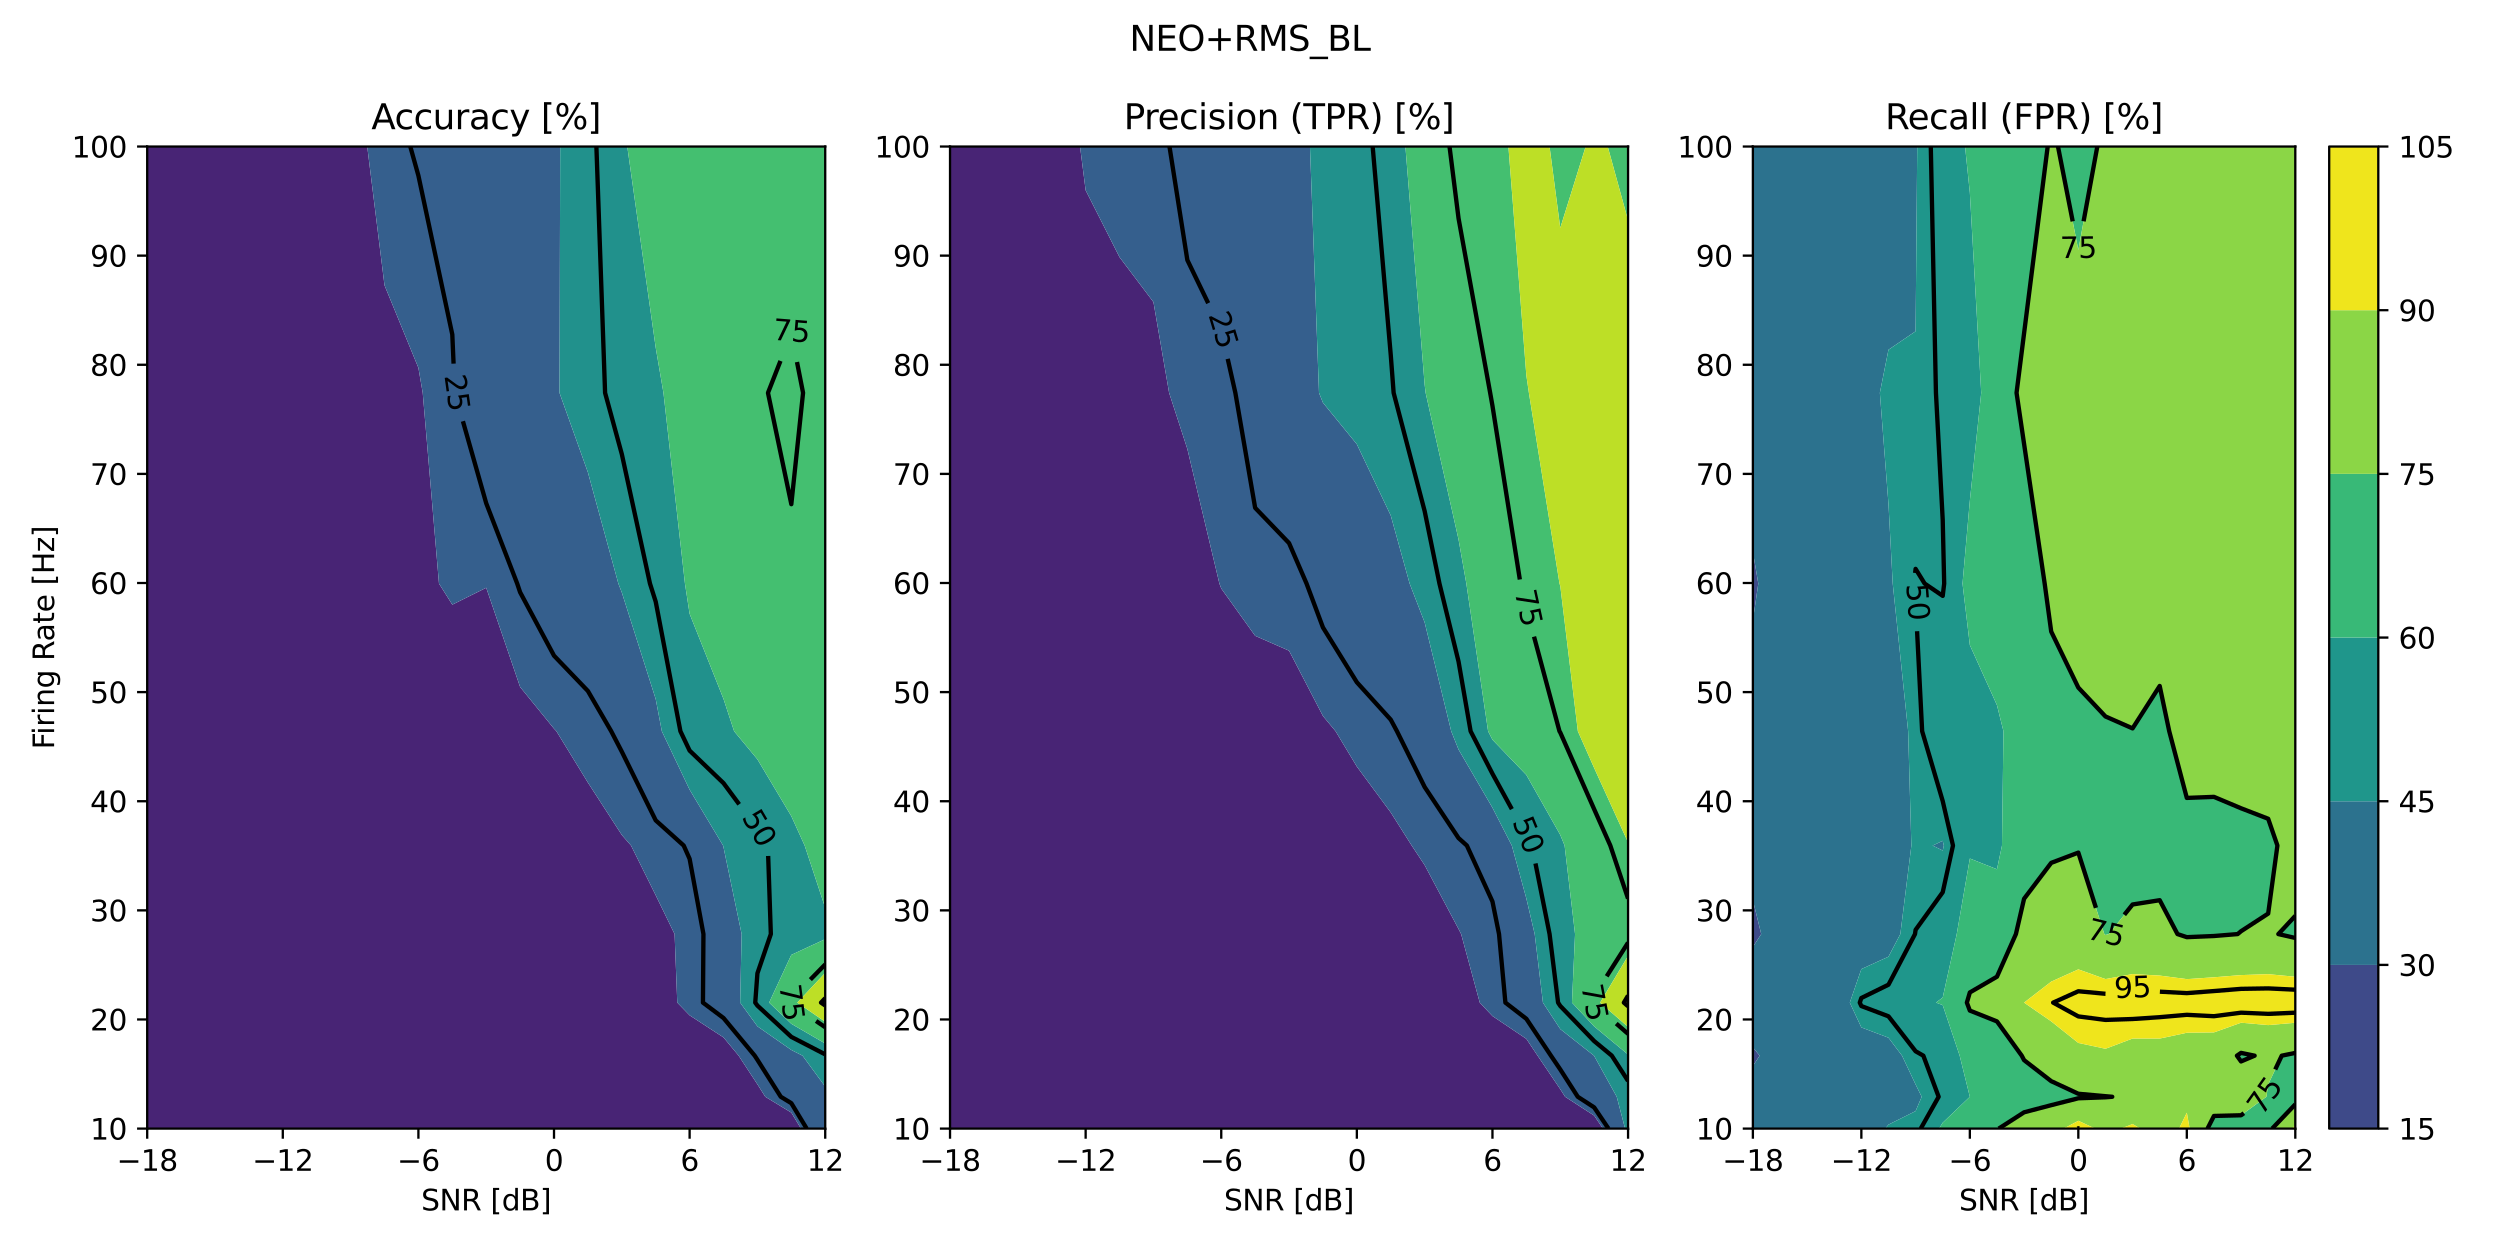 <?xml version="1.0" encoding="utf-8" standalone="no"?>
<!DOCTYPE svg PUBLIC "-//W3C//DTD SVG 1.1//EN"
  "http://www.w3.org/Graphics/SVG/1.1/DTD/svg11.dtd">
<svg xmlns:xlink="http://www.w3.org/1999/xlink" width="864pt" height="432pt" viewBox="0 0 864 432" xmlns="http://www.w3.org/2000/svg" version="1.1">
 <defs>
  <style type="text/css">*{stroke-linejoin: round; stroke-linecap: butt}</style>
 </defs>
 <g id="figure_1">
  <g id="patch_1">
   <path d="M 0 432 
L 864 432 
L 864 0 
L 0 0 
z
" style="fill: #ffffff"/>
  </g>
  <g id="axes_1">
   <g id="patch_2">
    <path d="M 50.87 390.04 
L 285.196 390.04 
L 285.196 50.64 
L 50.87 50.64 
z
" style="fill: #ffffff"/>
   </g>
   <g id="PathCollection_1">
    <path d="M 62.586 390.04 
L 74.303 390.04 
L 86.019 390.04 
L 97.735 390.04 
L 109.452 390.04 
L 121.168 390.04 
L 132.884 390.04 
L 144.601 390.04 
L 156.317 390.04 
L 168.033 390.04 
L 179.75 390.04 
L 191.466 390.04 
L 203.182 390.04 
L 214.898 390.04 
L 226.615 390.04 
L 238.331 390.04 
L 250.047 390.04 
L 261.764 390.04 
L 273.48 390.04 
L 276.817 390.04 
L 273.48 384.522 
L 264.484 379.045 
L 261.764 374.743 
L 255.271 364.845 
L 250.047 358.54 
L 238.331 350.901 
L 234.063 346.505 
L 233.14 322.818 
L 226.615 309.416 
L 218.087 292.224 
L 214.898 288.57 
L 203.182 270.471 
L 192.295 252.712 
L 191.466 251.828 
L 179.75 237.423 
L 168.033 203.125 
L 156.317 208.969 
L 151.713 201.679 
L 146.092 135.768 
L 144.601 127.135 
L 132.884 98.599 
L 126.912 50.64 
L 121.168 50.64 
L 109.452 50.64 
L 97.735 50.64 
L 86.019 50.64 
L 74.303 50.64 
L 62.586 50.64 
L 50.87 50.64 
L 50.87 135.768 
L 50.87 201.679 
L 50.87 252.712 
L 50.87 292.224 
L 50.87 322.818 
L 50.87 346.505 
L 50.87 364.845 
L 50.87 379.045 
L 50.87 390.04 
z
" clip-path="url(#p8a22298329)" style="fill: #482475"/>
   </g>
   <g id="PathCollection_2">
    <path d="M 273.48 384.522 
L 276.817 390.04 
L 284.703 390.04 
L 285.196 386.728 
L 285.196 379.045 
L 285.196 375.528 
L 277.363 364.845 
L 273.48 362.872 
L 261.764 354.702 
L 255.798 346.505 
L 256.31 322.818 
L 250.047 292.816 
L 249.9 292.224 
L 238.331 272.912 
L 228.732 252.712 
L 226.615 241.606 
L 214.898 204.753 
L 213.706 201.679 
L 203.182 163.249 
L 193.367 135.768 
L 193.608 50.64 
L 191.466 50.64 
L 179.75 50.64 
L 168.033 50.64 
L 156.317 50.64 
L 144.601 50.64 
L 132.884 50.64 
L 126.912 50.64 
L 132.884 98.599 
L 144.601 127.135 
L 146.092 135.768 
L 151.713 201.679 
L 156.317 208.969 
L 168.033 203.125 
L 179.75 237.423 
L 191.466 251.828 
L 192.295 252.712 
L 203.182 270.471 
L 214.898 288.57 
L 218.087 292.224 
L 226.615 309.416 
L 233.14 322.818 
L 234.063 346.505 
L 238.331 350.901 
L 250.047 358.54 
L 255.271 364.845 
L 261.764 374.743 
L 264.484 379.045 
z
" clip-path="url(#p8a22298329)" style="fill: #355f8d"/>
   </g>
   <g id="PathCollection_3">
    <path d="M 285.196 390.04 
L 285.196 386.728 
L 284.703 390.04 
z
" clip-path="url(#p8a22298329)" style="fill: #21918c"/>
    <path d="M 285.196 375.528 
L 285.196 364.845 
L 285.196 360.643 
L 273.48 353.834 
L 265.811 346.505 
L 273.48 330.001 
L 285.196 324.561 
L 285.196 322.818 
L 285.196 313.759 
L 278.092 292.224 
L 273.48 282.077 
L 261.764 262.429 
L 253.707 252.712 
L 250.047 241.563 
L 238.331 212.139 
L 236.718 201.679 
L 229.29 135.768 
L 226.615 120.164 
L 216.782 50.64 
L 214.898 50.64 
L 203.182 50.64 
L 193.608 50.64 
L 193.367 135.768 
L 203.182 163.249 
L 213.706 201.679 
L 214.898 204.753 
L 226.615 241.606 
L 228.732 252.712 
L 238.331 272.912 
L 249.9 292.224 
L 250.047 292.816 
L 256.31 322.818 
L 255.798 346.505 
L 261.764 354.702 
L 273.48 362.872 
L 277.363 364.845 
z
" clip-path="url(#p8a22298329)" style="fill: #21918c"/>
   </g>
   <g id="PathCollection_4">
    <path d="M 273.48 353.834 
L 285.196 360.643 
L 285.196 353.134 
L 275.546 346.505 
L 285.196 336.216 
L 285.196 324.561 
L 273.48 330.001 
L 265.811 346.505 
z
" clip-path="url(#p8a22298329)" style="fill: #44bf70"/>
    <path d="M 285.196 313.759 
L 285.196 292.224 
L 285.196 252.712 
L 285.196 201.679 
L 285.196 135.768 
L 285.196 50.64 
L 273.48 50.64 
L 261.764 50.64 
L 250.047 50.64 
L 238.331 50.64 
L 226.615 50.64 
L 216.782 50.64 
L 226.615 120.164 
L 229.29 135.768 
L 236.718 201.679 
L 238.331 212.139 
L 250.047 241.563 
L 253.707 252.712 
L 261.764 262.429 
L 273.48 282.077 
L 278.092 292.224 
z
" clip-path="url(#p8a22298329)" style="fill: #44bf70"/>
   </g>
   <g id="PathCollection_5">
    <path d="M 285.196 353.134 
L 285.196 346.505 
L 285.196 336.216 
L 275.546 346.505 
z
" clip-path="url(#p8a22298329)" style="fill: #bddf26"/>
   </g>
   <g id="matplotlib.axis_1">
    <g id="xtick_1">
     <g id="line2d_1">
      <defs>
       <path id="mfddd21fd78" d="M 0 0 
L 0 3.5 
" style="stroke: #000000; stroke-width: 0.8"/>
      </defs>
      <g>
       <use xlink:href="#mfddd21fd78" x="50.87" y="390.04" style="stroke: #000000; stroke-width: 0.8"/>
      </g>
     </g>
     <g id="text_1">
      <!-- −18 -->
      <g transform="translate(40.318 404.638) scale(0.1 -0.1)">
       <defs>
        <path id="DejaVuSans-2212" d="M 678 2272 
L 4684 2272 
L 4684 1741 
L 678 1741 
L 678 2272 
z
" transform="scale(0.016)"/>
        <path id="DejaVuSans-31" d="M 794 531 
L 1825 531 
L 1825 4091 
L 703 3866 
L 703 4441 
L 1819 4666 
L 2450 4666 
L 2450 531 
L 3481 531 
L 3481 0 
L 794 0 
L 794 531 
z
" transform="scale(0.016)"/>
        <path id="DejaVuSans-38" d="M 2034 2216 
Q 1584 2216 1326 1975 
Q 1069 1734 1069 1313 
Q 1069 891 1326 650 
Q 1584 409 2034 409 
Q 2484 409 2743 651 
Q 3003 894 3003 1313 
Q 3003 1734 2745 1975 
Q 2488 2216 2034 2216 
z
M 1403 2484 
Q 997 2584 770 2862 
Q 544 3141 544 3541 
Q 544 4100 942 4425 
Q 1341 4750 2034 4750 
Q 2731 4750 3128 4425 
Q 3525 4100 3525 3541 
Q 3525 3141 3298 2862 
Q 3072 2584 2669 2484 
Q 3125 2378 3379 2068 
Q 3634 1759 3634 1313 
Q 3634 634 3220 271 
Q 2806 -91 2034 -91 
Q 1263 -91 848 271 
Q 434 634 434 1313 
Q 434 1759 690 2068 
Q 947 2378 1403 2484 
z
M 1172 3481 
Q 1172 3119 1398 2916 
Q 1625 2713 2034 2713 
Q 2441 2713 2670 2916 
Q 2900 3119 2900 3481 
Q 2900 3844 2670 4047 
Q 2441 4250 2034 4250 
Q 1625 4250 1398 4047 
Q 1172 3844 1172 3481 
z
" transform="scale(0.016)"/>
       </defs>
       <use xlink:href="#DejaVuSans-2212"/>
       <use xlink:href="#DejaVuSans-31" x="83.789"/>
       <use xlink:href="#DejaVuSans-38" x="147.412"/>
      </g>
     </g>
    </g>
    <g id="xtick_2">
     <g id="line2d_2">
      <g>
       <use xlink:href="#mfddd21fd78" x="97.735" y="390.04" style="stroke: #000000; stroke-width: 0.8"/>
      </g>
     </g>
     <g id="text_2">
      <!-- −12 -->
      <g transform="translate(87.183 404.638) scale(0.1 -0.1)">
       <defs>
        <path id="DejaVuSans-32" d="M 1228 531 
L 3431 531 
L 3431 0 
L 469 0 
L 469 531 
Q 828 903 1448 1529 
Q 2069 2156 2228 2338 
Q 2531 2678 2651 2914 
Q 2772 3150 2772 3378 
Q 2772 3750 2511 3984 
Q 2250 4219 1831 4219 
Q 1534 4219 1204 4116 
Q 875 4013 500 3803 
L 500 4441 
Q 881 4594 1212 4672 
Q 1544 4750 1819 4750 
Q 2544 4750 2975 4387 
Q 3406 4025 3406 3419 
Q 3406 3131 3298 2873 
Q 3191 2616 2906 2266 
Q 2828 2175 2409 1742 
Q 1991 1309 1228 531 
z
" transform="scale(0.016)"/>
       </defs>
       <use xlink:href="#DejaVuSans-2212"/>
       <use xlink:href="#DejaVuSans-31" x="83.789"/>
       <use xlink:href="#DejaVuSans-32" x="147.412"/>
      </g>
     </g>
    </g>
    <g id="xtick_3">
     <g id="line2d_3">
      <g>
       <use xlink:href="#mfddd21fd78" x="144.601" y="390.04" style="stroke: #000000; stroke-width: 0.8"/>
      </g>
     </g>
     <g id="text_3">
      <!-- −6 -->
      <g transform="translate(137.229 404.638) scale(0.1 -0.1)">
       <defs>
        <path id="DejaVuSans-36" d="M 2113 2584 
Q 1688 2584 1439 2293 
Q 1191 2003 1191 1497 
Q 1191 994 1439 701 
Q 1688 409 2113 409 
Q 2538 409 2786 701 
Q 3034 994 3034 1497 
Q 3034 2003 2786 2293 
Q 2538 2584 2113 2584 
z
M 3366 4563 
L 3366 3988 
Q 3128 4100 2886 4159 
Q 2644 4219 2406 4219 
Q 1781 4219 1451 3797 
Q 1122 3375 1075 2522 
Q 1259 2794 1537 2939 
Q 1816 3084 2150 3084 
Q 2853 3084 3261 2657 
Q 3669 2231 3669 1497 
Q 3669 778 3244 343 
Q 2819 -91 2113 -91 
Q 1303 -91 875 529 
Q 447 1150 447 2328 
Q 447 3434 972 4092 
Q 1497 4750 2381 4750 
Q 2619 4750 2861 4703 
Q 3103 4656 3366 4563 
z
" transform="scale(0.016)"/>
       </defs>
       <use xlink:href="#DejaVuSans-2212"/>
       <use xlink:href="#DejaVuSans-36" x="83.789"/>
      </g>
     </g>
    </g>
    <g id="xtick_4">
     <g id="line2d_4">
      <g>
       <use xlink:href="#mfddd21fd78" x="191.466" y="390.04" style="stroke: #000000; stroke-width: 0.8"/>
      </g>
     </g>
     <g id="text_4">
      <!-- 0 -->
      <g transform="translate(188.285 404.638) scale(0.1 -0.1)">
       <defs>
        <path id="DejaVuSans-30" d="M 2034 4250 
Q 1547 4250 1301 3770 
Q 1056 3291 1056 2328 
Q 1056 1369 1301 889 
Q 1547 409 2034 409 
Q 2525 409 2770 889 
Q 3016 1369 3016 2328 
Q 3016 3291 2770 3770 
Q 2525 4250 2034 4250 
z
M 2034 4750 
Q 2819 4750 3233 4129 
Q 3647 3509 3647 2328 
Q 3647 1150 3233 529 
Q 2819 -91 2034 -91 
Q 1250 -91 836 529 
Q 422 1150 422 2328 
Q 422 3509 836 4129 
Q 1250 4750 2034 4750 
z
" transform="scale(0.016)"/>
       </defs>
       <use xlink:href="#DejaVuSans-30"/>
      </g>
     </g>
    </g>
    <g id="xtick_5">
     <g id="line2d_5">
      <g>
       <use xlink:href="#mfddd21fd78" x="238.331" y="390.04" style="stroke: #000000; stroke-width: 0.8"/>
      </g>
     </g>
     <g id="text_5">
      <!-- 6 -->
      <g transform="translate(235.15 404.638) scale(0.1 -0.1)">
       <use xlink:href="#DejaVuSans-36"/>
      </g>
     </g>
    </g>
    <g id="xtick_6">
     <g id="line2d_6">
      <g>
       <use xlink:href="#mfddd21fd78" x="285.196" y="390.04" style="stroke: #000000; stroke-width: 0.8"/>
      </g>
     </g>
     <g id="text_6">
      <!-- 12 -->
      <g transform="translate(278.834 404.638) scale(0.1 -0.1)">
       <use xlink:href="#DejaVuSans-31"/>
       <use xlink:href="#DejaVuSans-32" x="63.623"/>
      </g>
     </g>
    </g>
    <g id="text_7">
     <!-- SNR [dB] -->
     <g transform="translate(145.549 418.317) scale(0.1 -0.1)">
      <defs>
       <path id="DejaVuSans-53" d="M 3425 4513 
L 3425 3897 
Q 3066 4069 2747 4153 
Q 2428 4238 2131 4238 
Q 1616 4238 1336 4038 
Q 1056 3838 1056 3469 
Q 1056 3159 1242 3001 
Q 1428 2844 1947 2747 
L 2328 2669 
Q 3034 2534 3370 2195 
Q 3706 1856 3706 1288 
Q 3706 609 3251 259 
Q 2797 -91 1919 -91 
Q 1588 -91 1214 -16 
Q 841 59 441 206 
L 441 856 
Q 825 641 1194 531 
Q 1563 422 1919 422 
Q 2459 422 2753 634 
Q 3047 847 3047 1241 
Q 3047 1584 2836 1778 
Q 2625 1972 2144 2069 
L 1759 2144 
Q 1053 2284 737 2584 
Q 422 2884 422 3419 
Q 422 4038 858 4394 
Q 1294 4750 2059 4750 
Q 2388 4750 2728 4690 
Q 3069 4631 3425 4513 
z
" transform="scale(0.016)"/>
       <path id="DejaVuSans-4e" d="M 628 4666 
L 1478 4666 
L 3547 763 
L 3547 4666 
L 4159 4666 
L 4159 0 
L 3309 0 
L 1241 3903 
L 1241 0 
L 628 0 
L 628 4666 
z
" transform="scale(0.016)"/>
       <path id="DejaVuSans-52" d="M 2841 2188 
Q 3044 2119 3236 1894 
Q 3428 1669 3622 1275 
L 4263 0 
L 3584 0 
L 2988 1197 
Q 2756 1666 2539 1819 
Q 2322 1972 1947 1972 
L 1259 1972 
L 1259 0 
L 628 0 
L 628 4666 
L 2053 4666 
Q 2853 4666 3247 4331 
Q 3641 3997 3641 3322 
Q 3641 2881 3436 2590 
Q 3231 2300 2841 2188 
z
M 1259 4147 
L 1259 2491 
L 2053 2491 
Q 2509 2491 2742 2702 
Q 2975 2913 2975 3322 
Q 2975 3731 2742 3939 
Q 2509 4147 2053 4147 
L 1259 4147 
z
" transform="scale(0.016)"/>
       <path id="DejaVuSans-20" transform="scale(0.016)"/>
       <path id="DejaVuSans-5b" d="M 550 4863 
L 1875 4863 
L 1875 4416 
L 1125 4416 
L 1125 -397 
L 1875 -397 
L 1875 -844 
L 550 -844 
L 550 4863 
z
" transform="scale(0.016)"/>
       <path id="DejaVuSans-64" d="M 2906 2969 
L 2906 4863 
L 3481 4863 
L 3481 0 
L 2906 0 
L 2906 525 
Q 2725 213 2448 61 
Q 2172 -91 1784 -91 
Q 1150 -91 751 415 
Q 353 922 353 1747 
Q 353 2572 751 3078 
Q 1150 3584 1784 3584 
Q 2172 3584 2448 3432 
Q 2725 3281 2906 2969 
z
M 947 1747 
Q 947 1113 1208 752 
Q 1469 391 1925 391 
Q 2381 391 2643 752 
Q 2906 1113 2906 1747 
Q 2906 2381 2643 2742 
Q 2381 3103 1925 3103 
Q 1469 3103 1208 2742 
Q 947 2381 947 1747 
z
" transform="scale(0.016)"/>
       <path id="DejaVuSans-42" d="M 1259 2228 
L 1259 519 
L 2272 519 
Q 2781 519 3026 730 
Q 3272 941 3272 1375 
Q 3272 1813 3026 2020 
Q 2781 2228 2272 2228 
L 1259 2228 
z
M 1259 4147 
L 1259 2741 
L 2194 2741 
Q 2656 2741 2882 2914 
Q 3109 3088 3109 3444 
Q 3109 3797 2882 3972 
Q 2656 4147 2194 4147 
L 1259 4147 
z
M 628 4666 
L 2241 4666 
Q 2963 4666 3353 4366 
Q 3744 4066 3744 3513 
Q 3744 3084 3544 2831 
Q 3344 2578 2956 2516 
Q 3422 2416 3680 2098 
Q 3938 1781 3938 1306 
Q 3938 681 3513 340 
Q 3088 0 2303 0 
L 628 0 
L 628 4666 
z
" transform="scale(0.016)"/>
       <path id="DejaVuSans-5d" d="M 1947 4863 
L 1947 -844 
L 622 -844 
L 622 -397 
L 1369 -397 
L 1369 4416 
L 622 4416 
L 622 4863 
L 1947 4863 
z
" transform="scale(0.016)"/>
      </defs>
      <use xlink:href="#DejaVuSans-53"/>
      <use xlink:href="#DejaVuSans-4e" x="63.477"/>
      <use xlink:href="#DejaVuSans-52" x="138.281"/>
      <use xlink:href="#DejaVuSans-20" x="207.764"/>
      <use xlink:href="#DejaVuSans-5b" x="239.551"/>
      <use xlink:href="#DejaVuSans-64" x="278.564"/>
      <use xlink:href="#DejaVuSans-42" x="342.041"/>
      <use xlink:href="#DejaVuSans-5d" x="410.645"/>
     </g>
    </g>
   </g>
   <g id="matplotlib.axis_2">
    <g id="ytick_1">
     <g id="line2d_7">
      <defs>
       <path id="me7d77dfc8e" d="M 0 0 
L -3.5 0 
" style="stroke: #000000; stroke-width: 0.8"/>
      </defs>
      <g>
       <use xlink:href="#me7d77dfc8e" x="50.87" y="390.04" style="stroke: #000000; stroke-width: 0.8"/>
      </g>
     </g>
     <g id="text_8">
      <!-- 10 -->
      <g transform="translate(31.145 393.839) scale(0.1 -0.1)">
       <use xlink:href="#DejaVuSans-31"/>
       <use xlink:href="#DejaVuSans-30" x="63.623"/>
      </g>
     </g>
    </g>
    <g id="ytick_2">
     <g id="line2d_8">
      <g>
       <use xlink:href="#me7d77dfc8e" x="50.87" y="352.329" style="stroke: #000000; stroke-width: 0.8"/>
      </g>
     </g>
     <g id="text_9">
      <!-- 20 -->
      <g transform="translate(31.145 356.128) scale(0.1 -0.1)">
       <use xlink:href="#DejaVuSans-32"/>
       <use xlink:href="#DejaVuSans-30" x="63.623"/>
      </g>
     </g>
    </g>
    <g id="ytick_3">
     <g id="line2d_9">
      <g>
       <use xlink:href="#me7d77dfc8e" x="50.87" y="314.618" style="stroke: #000000; stroke-width: 0.8"/>
      </g>
     </g>
     <g id="text_10">
      <!-- 30 -->
      <g transform="translate(31.145 318.417) scale(0.1 -0.1)">
       <defs>
        <path id="DejaVuSans-33" d="M 2597 2516 
Q 3050 2419 3304 2112 
Q 3559 1806 3559 1356 
Q 3559 666 3084 287 
Q 2609 -91 1734 -91 
Q 1441 -91 1130 -33 
Q 819 25 488 141 
L 488 750 
Q 750 597 1062 519 
Q 1375 441 1716 441 
Q 2309 441 2620 675 
Q 2931 909 2931 1356 
Q 2931 1769 2642 2001 
Q 2353 2234 1838 2234 
L 1294 2234 
L 1294 2753 
L 1863 2753 
Q 2328 2753 2575 2939 
Q 2822 3125 2822 3475 
Q 2822 3834 2567 4026 
Q 2313 4219 1838 4219 
Q 1578 4219 1281 4162 
Q 984 4106 628 3988 
L 628 4550 
Q 988 4650 1302 4700 
Q 1616 4750 1894 4750 
Q 2613 4750 3031 4423 
Q 3450 4097 3450 3541 
Q 3450 3153 3228 2886 
Q 3006 2619 2597 2516 
z
" transform="scale(0.016)"/>
       </defs>
       <use xlink:href="#DejaVuSans-33"/>
       <use xlink:href="#DejaVuSans-30" x="63.623"/>
      </g>
     </g>
    </g>
    <g id="ytick_4">
     <g id="line2d_10">
      <g>
       <use xlink:href="#me7d77dfc8e" x="50.87" y="276.907" style="stroke: #000000; stroke-width: 0.8"/>
      </g>
     </g>
     <g id="text_11">
      <!-- 40 -->
      <g transform="translate(31.145 280.706) scale(0.1 -0.1)">
       <defs>
        <path id="DejaVuSans-34" d="M 2419 4116 
L 825 1625 
L 2419 1625 
L 2419 4116 
z
M 2253 4666 
L 3047 4666 
L 3047 1625 
L 3713 1625 
L 3713 1100 
L 3047 1100 
L 3047 0 
L 2419 0 
L 2419 1100 
L 313 1100 
L 313 1709 
L 2253 4666 
z
" transform="scale(0.016)"/>
       </defs>
       <use xlink:href="#DejaVuSans-34"/>
       <use xlink:href="#DejaVuSans-30" x="63.623"/>
      </g>
     </g>
    </g>
    <g id="ytick_5">
     <g id="line2d_11">
      <g>
       <use xlink:href="#me7d77dfc8e" x="50.87" y="239.196" style="stroke: #000000; stroke-width: 0.8"/>
      </g>
     </g>
     <g id="text_12">
      <!-- 50 -->
      <g transform="translate(31.145 242.995) scale(0.1 -0.1)">
       <defs>
        <path id="DejaVuSans-35" d="M 691 4666 
L 3169 4666 
L 3169 4134 
L 1269 4134 
L 1269 2991 
Q 1406 3038 1543 3061 
Q 1681 3084 1819 3084 
Q 2600 3084 3056 2656 
Q 3513 2228 3513 1497 
Q 3513 744 3044 326 
Q 2575 -91 1722 -91 
Q 1428 -91 1123 -41 
Q 819 9 494 109 
L 494 744 
Q 775 591 1075 516 
Q 1375 441 1709 441 
Q 2250 441 2565 725 
Q 2881 1009 2881 1497 
Q 2881 1984 2565 2268 
Q 2250 2553 1709 2553 
Q 1456 2553 1204 2497 
Q 953 2441 691 2322 
L 691 4666 
z
" transform="scale(0.016)"/>
       </defs>
       <use xlink:href="#DejaVuSans-35"/>
       <use xlink:href="#DejaVuSans-30" x="63.623"/>
      </g>
     </g>
    </g>
    <g id="ytick_6">
     <g id="line2d_12">
      <g>
       <use xlink:href="#me7d77dfc8e" x="50.87" y="201.484" style="stroke: #000000; stroke-width: 0.8"/>
      </g>
     </g>
     <g id="text_13">
      <!-- 60 -->
      <g transform="translate(31.145 205.284) scale(0.1 -0.1)">
       <use xlink:href="#DejaVuSans-36"/>
       <use xlink:href="#DejaVuSans-30" x="63.623"/>
      </g>
     </g>
    </g>
    <g id="ytick_7">
     <g id="line2d_13">
      <g>
       <use xlink:href="#me7d77dfc8e" x="50.87" y="163.773" style="stroke: #000000; stroke-width: 0.8"/>
      </g>
     </g>
     <g id="text_14">
      <!-- 70 -->
      <g transform="translate(31.145 167.573) scale(0.1 -0.1)">
       <defs>
        <path id="DejaVuSans-37" d="M 525 4666 
L 3525 4666 
L 3525 4397 
L 1831 0 
L 1172 0 
L 2766 4134 
L 525 4134 
L 525 4666 
z
" transform="scale(0.016)"/>
       </defs>
       <use xlink:href="#DejaVuSans-37"/>
       <use xlink:href="#DejaVuSans-30" x="63.623"/>
      </g>
     </g>
    </g>
    <g id="ytick_8">
     <g id="line2d_14">
      <g>
       <use xlink:href="#me7d77dfc8e" x="50.87" y="126.062" style="stroke: #000000; stroke-width: 0.8"/>
      </g>
     </g>
     <g id="text_15">
      <!-- 80 -->
      <g transform="translate(31.145 129.861) scale(0.1 -0.1)">
       <use xlink:href="#DejaVuSans-38"/>
       <use xlink:href="#DejaVuSans-30" x="63.623"/>
      </g>
     </g>
    </g>
    <g id="ytick_9">
     <g id="line2d_15">
      <g>
       <use xlink:href="#me7d77dfc8e" x="50.87" y="88.351" style="stroke: #000000; stroke-width: 0.8"/>
      </g>
     </g>
     <g id="text_16">
      <!-- 90 -->
      <g transform="translate(31.145 92.15) scale(0.1 -0.1)">
       <defs>
        <path id="DejaVuSans-39" d="M 703 97 
L 703 672 
Q 941 559 1184 500 
Q 1428 441 1663 441 
Q 2288 441 2617 861 
Q 2947 1281 2994 2138 
Q 2813 1869 2534 1725 
Q 2256 1581 1919 1581 
Q 1219 1581 811 2004 
Q 403 2428 403 3163 
Q 403 3881 828 4315 
Q 1253 4750 1959 4750 
Q 2769 4750 3195 4129 
Q 3622 3509 3622 2328 
Q 3622 1225 3098 567 
Q 2575 -91 1691 -91 
Q 1453 -91 1209 -44 
Q 966 3 703 97 
z
M 1959 2075 
Q 2384 2075 2632 2365 
Q 2881 2656 2881 3163 
Q 2881 3666 2632 3958 
Q 2384 4250 1959 4250 
Q 1534 4250 1286 3958 
Q 1038 3666 1038 3163 
Q 1038 2656 1286 2365 
Q 1534 2075 1959 2075 
z
" transform="scale(0.016)"/>
       </defs>
       <use xlink:href="#DejaVuSans-39"/>
       <use xlink:href="#DejaVuSans-30" x="63.623"/>
      </g>
     </g>
    </g>
    <g id="ytick_10">
     <g id="line2d_16">
      <g>
       <use xlink:href="#me7d77dfc8e" x="50.87" y="50.64" style="stroke: #000000; stroke-width: 0.8"/>
      </g>
     </g>
     <g id="text_17">
      <!-- 100 -->
      <g transform="translate(24.782 54.439) scale(0.1 -0.1)">
       <use xlink:href="#DejaVuSans-31"/>
       <use xlink:href="#DejaVuSans-30" x="63.623"/>
       <use xlink:href="#DejaVuSans-30" x="127.246"/>
      </g>
     </g>
    </g>
    <g id="text_18">
     <!-- Firing Rate [Hz] -->
     <g transform="translate(18.703 258.956) rotate(-90) scale(0.1 -0.1)">
      <defs>
       <path id="DejaVuSans-46" d="M 628 4666 
L 3309 4666 
L 3309 4134 
L 1259 4134 
L 1259 2759 
L 3109 2759 
L 3109 2228 
L 1259 2228 
L 1259 0 
L 628 0 
L 628 4666 
z
" transform="scale(0.016)"/>
       <path id="DejaVuSans-69" d="M 603 3500 
L 1178 3500 
L 1178 0 
L 603 0 
L 603 3500 
z
M 603 4863 
L 1178 4863 
L 1178 4134 
L 603 4134 
L 603 4863 
z
" transform="scale(0.016)"/>
       <path id="DejaVuSans-72" d="M 2631 2963 
Q 2534 3019 2420 3045 
Q 2306 3072 2169 3072 
Q 1681 3072 1420 2755 
Q 1159 2438 1159 1844 
L 1159 0 
L 581 0 
L 581 3500 
L 1159 3500 
L 1159 2956 
Q 1341 3275 1631 3429 
Q 1922 3584 2338 3584 
Q 2397 3584 2469 3576 
Q 2541 3569 2628 3553 
L 2631 2963 
z
" transform="scale(0.016)"/>
       <path id="DejaVuSans-6e" d="M 3513 2113 
L 3513 0 
L 2938 0 
L 2938 2094 
Q 2938 2591 2744 2837 
Q 2550 3084 2163 3084 
Q 1697 3084 1428 2787 
Q 1159 2491 1159 1978 
L 1159 0 
L 581 0 
L 581 3500 
L 1159 3500 
L 1159 2956 
Q 1366 3272 1645 3428 
Q 1925 3584 2291 3584 
Q 2894 3584 3203 3211 
Q 3513 2838 3513 2113 
z
" transform="scale(0.016)"/>
       <path id="DejaVuSans-67" d="M 2906 1791 
Q 2906 2416 2648 2759 
Q 2391 3103 1925 3103 
Q 1463 3103 1205 2759 
Q 947 2416 947 1791 
Q 947 1169 1205 825 
Q 1463 481 1925 481 
Q 2391 481 2648 825 
Q 2906 1169 2906 1791 
z
M 3481 434 
Q 3481 -459 3084 -895 
Q 2688 -1331 1869 -1331 
Q 1566 -1331 1297 -1286 
Q 1028 -1241 775 -1147 
L 775 -588 
Q 1028 -725 1275 -790 
Q 1522 -856 1778 -856 
Q 2344 -856 2625 -561 
Q 2906 -266 2906 331 
L 2906 616 
Q 2728 306 2450 153 
Q 2172 0 1784 0 
Q 1141 0 747 490 
Q 353 981 353 1791 
Q 353 2603 747 3093 
Q 1141 3584 1784 3584 
Q 2172 3584 2450 3431 
Q 2728 3278 2906 2969 
L 2906 3500 
L 3481 3500 
L 3481 434 
z
" transform="scale(0.016)"/>
       <path id="DejaVuSans-61" d="M 2194 1759 
Q 1497 1759 1228 1600 
Q 959 1441 959 1056 
Q 959 750 1161 570 
Q 1363 391 1709 391 
Q 2188 391 2477 730 
Q 2766 1069 2766 1631 
L 2766 1759 
L 2194 1759 
z
M 3341 1997 
L 3341 0 
L 2766 0 
L 2766 531 
Q 2569 213 2275 61 
Q 1981 -91 1556 -91 
Q 1019 -91 701 211 
Q 384 513 384 1019 
Q 384 1609 779 1909 
Q 1175 2209 1959 2209 
L 2766 2209 
L 2766 2266 
Q 2766 2663 2505 2880 
Q 2244 3097 1772 3097 
Q 1472 3097 1187 3025 
Q 903 2953 641 2809 
L 641 3341 
Q 956 3463 1253 3523 
Q 1550 3584 1831 3584 
Q 2591 3584 2966 3190 
Q 3341 2797 3341 1997 
z
" transform="scale(0.016)"/>
       <path id="DejaVuSans-74" d="M 1172 4494 
L 1172 3500 
L 2356 3500 
L 2356 3053 
L 1172 3053 
L 1172 1153 
Q 1172 725 1289 603 
Q 1406 481 1766 481 
L 2356 481 
L 2356 0 
L 1766 0 
Q 1100 0 847 248 
Q 594 497 594 1153 
L 594 3053 
L 172 3053 
L 172 3500 
L 594 3500 
L 594 4494 
L 1172 4494 
z
" transform="scale(0.016)"/>
       <path id="DejaVuSans-65" d="M 3597 1894 
L 3597 1613 
L 953 1613 
Q 991 1019 1311 708 
Q 1631 397 2203 397 
Q 2534 397 2845 478 
Q 3156 559 3463 722 
L 3463 178 
Q 3153 47 2828 -22 
Q 2503 -91 2169 -91 
Q 1331 -91 842 396 
Q 353 884 353 1716 
Q 353 2575 817 3079 
Q 1281 3584 2069 3584 
Q 2775 3584 3186 3129 
Q 3597 2675 3597 1894 
z
M 3022 2063 
Q 3016 2534 2758 2815 
Q 2500 3097 2075 3097 
Q 1594 3097 1305 2825 
Q 1016 2553 972 2059 
L 3022 2063 
z
" transform="scale(0.016)"/>
       <path id="DejaVuSans-48" d="M 628 4666 
L 1259 4666 
L 1259 2753 
L 3553 2753 
L 3553 4666 
L 4184 4666 
L 4184 0 
L 3553 0 
L 3553 2222 
L 1259 2222 
L 1259 0 
L 628 0 
L 628 4666 
z
" transform="scale(0.016)"/>
       <path id="DejaVuSans-7a" d="M 353 3500 
L 3084 3500 
L 3084 2975 
L 922 459 
L 3084 459 
L 3084 0 
L 275 0 
L 275 525 
L 2438 3041 
L 353 3041 
L 353 3500 
z
" transform="scale(0.016)"/>
      </defs>
      <use xlink:href="#DejaVuSans-46"/>
      <use xlink:href="#DejaVuSans-69" x="50.27"/>
      <use xlink:href="#DejaVuSans-72" x="78.053"/>
      <use xlink:href="#DejaVuSans-69" x="119.166"/>
      <use xlink:href="#DejaVuSans-6e" x="146.949"/>
      <use xlink:href="#DejaVuSans-67" x="210.328"/>
      <use xlink:href="#DejaVuSans-20" x="273.805"/>
      <use xlink:href="#DejaVuSans-52" x="305.592"/>
      <use xlink:href="#DejaVuSans-61" x="372.824"/>
      <use xlink:href="#DejaVuSans-74" x="434.104"/>
      <use xlink:href="#DejaVuSans-65" x="473.312"/>
      <use xlink:href="#DejaVuSans-20" x="534.836"/>
      <use xlink:href="#DejaVuSans-5b" x="566.623"/>
      <use xlink:href="#DejaVuSans-48" x="605.637"/>
      <use xlink:href="#DejaVuSans-7a" x="680.832"/>
      <use xlink:href="#DejaVuSans-5d" x="733.322"/>
     </g>
    </g>
   </g>
   <g id="PathCollection_6">
    <path d="M 141.797 50.64 
L 144.601 60.705 
L 156.317 115.621 
L 156.757 125.674 
" clip-path="url(#p8a22298329)" style="fill: none; stroke: #000000; stroke-width: 1.5"/>
    <path d="M 159.986 145.582 
L 168.033 173.922 
L 178.742 201.679 
L 179.75 204.686 
L 191.466 226.604 
L 203.182 238.818 
L 211.235 252.712 
L 214.898 259.778 
L 226.615 283.526 
L 236.288 292.224 
L 238.331 296.818 
L 243.11 322.818 
L 242.94 346.505 
L 250.047 351.833 
L 260.827 364.845 
L 261.764 366.273 
L 269.841 379.045 
L 273.48 381.261 
L 278.788 390.04 
" clip-path="url(#p8a22298329)" style="fill: none; stroke: #000000; stroke-width: 1.5"/>
   </g>
   <g id="PathCollection_7">
    <path d="M 206.112 50.64 
L 209.118 135.768 
L 214.898 156.94 
L 224.629 201.679 
L 226.615 207.944 
L 235.149 252.712 
L 238.331 259.409 
L 250.047 270.654 
L 255.455 277.964 
" clip-path="url(#p8a22298329)" style="fill: none; stroke: #000000; stroke-width: 1.5"/>
    <path d="M 265.479 295.819 
L 266.403 322.818 
L 261.764 336.376 
L 261.013 346.505 
L 261.764 347.537 
L 273.48 358.353 
L 285.196 364.397 
" clip-path="url(#p8a22298329)" style="fill: none; stroke: #000000; stroke-width: 1.5"/>
   </g>
   <g id="PathCollection_8">
    <path d="M 285.196 333.302 
L 280.054 338.552 
" clip-path="url(#p8a22298329)" style="fill: none; stroke: #000000; stroke-width: 1.5"/>
    <path d="M 282.038 352.867 
L 285.196 355.011 
" clip-path="url(#p8a22298329)" style="fill: none; stroke: #000000; stroke-width: 1.5"/>
    <path d="M 269.731 124.732 
L 265.411 135.768 
L 273.48 174.243 
L 277.537 135.768 
L 275.441 125.116 
" clip-path="url(#p8a22298329)" style="fill: none; stroke: #000000; stroke-width: 1.5"/>
   </g>
   <g id="PathCollection_9">
    <path d="M 285.196 344.957 
L 283.745 346.505 
L 285.196 347.502 
" clip-path="url(#p8a22298329)" style="fill: none; stroke: #000000; stroke-width: 1.5"/>
   </g>
   <g id="patch_3">
    <path d="M 50.87 390.04 
L 50.87 50.64 
" style="fill: none; stroke: #000000; stroke-width: 0.8; stroke-linejoin: miter; stroke-linecap: square"/>
   </g>
   <g id="patch_4">
    <path d="M 285.196 390.04 
L 285.196 50.64 
" style="fill: none; stroke: #000000; stroke-width: 0.8; stroke-linejoin: miter; stroke-linecap: square"/>
   </g>
   <g id="patch_5">
    <path d="M 50.87 390.04 
L 285.196 390.04 
" style="fill: none; stroke: #000000; stroke-width: 0.8; stroke-linejoin: miter; stroke-linecap: square"/>
   </g>
   <g id="patch_6">
    <path d="M 50.87 50.64 
L 285.196 50.64 
" style="fill: none; stroke: #000000; stroke-width: 0.8; stroke-linejoin: miter; stroke-linecap: square"/>
   </g>
   <g id="text_19">
    <!-- Accuracy [%] -->
    <g transform="translate(128.35 44.64) scale(0.12 -0.12)">
     <defs>
      <path id="DejaVuSans-41" d="M 2188 4044 
L 1331 1722 
L 3047 1722 
L 2188 4044 
z
M 1831 4666 
L 2547 4666 
L 4325 0 
L 3669 0 
L 3244 1197 
L 1141 1197 
L 716 0 
L 50 0 
L 1831 4666 
z
" transform="scale(0.016)"/>
      <path id="DejaVuSans-63" d="M 3122 3366 
L 3122 2828 
Q 2878 2963 2633 3030 
Q 2388 3097 2138 3097 
Q 1578 3097 1268 2742 
Q 959 2388 959 1747 
Q 959 1106 1268 751 
Q 1578 397 2138 397 
Q 2388 397 2633 464 
Q 2878 531 3122 666 
L 3122 134 
Q 2881 22 2623 -34 
Q 2366 -91 2075 -91 
Q 1284 -91 818 406 
Q 353 903 353 1747 
Q 353 2603 823 3093 
Q 1294 3584 2113 3584 
Q 2378 3584 2631 3529 
Q 2884 3475 3122 3366 
z
" transform="scale(0.016)"/>
      <path id="DejaVuSans-75" d="M 544 1381 
L 544 3500 
L 1119 3500 
L 1119 1403 
Q 1119 906 1312 657 
Q 1506 409 1894 409 
Q 2359 409 2629 706 
Q 2900 1003 2900 1516 
L 2900 3500 
L 3475 3500 
L 3475 0 
L 2900 0 
L 2900 538 
Q 2691 219 2414 64 
Q 2138 -91 1772 -91 
Q 1169 -91 856 284 
Q 544 659 544 1381 
z
M 1991 3584 
L 1991 3584 
z
" transform="scale(0.016)"/>
      <path id="DejaVuSans-79" d="M 2059 -325 
Q 1816 -950 1584 -1140 
Q 1353 -1331 966 -1331 
L 506 -1331 
L 506 -850 
L 844 -850 
Q 1081 -850 1212 -737 
Q 1344 -625 1503 -206 
L 1606 56 
L 191 3500 
L 800 3500 
L 1894 763 
L 2988 3500 
L 3597 3500 
L 2059 -325 
z
" transform="scale(0.016)"/>
      <path id="DejaVuSans-25" d="M 4653 2053 
Q 4381 2053 4226 1822 
Q 4072 1591 4072 1178 
Q 4072 772 4226 539 
Q 4381 306 4653 306 
Q 4919 306 5073 539 
Q 5228 772 5228 1178 
Q 5228 1588 5073 1820 
Q 4919 2053 4653 2053 
z
M 4653 2450 
Q 5147 2450 5437 2106 
Q 5728 1763 5728 1178 
Q 5728 594 5436 251 
Q 5144 -91 4653 -91 
Q 4153 -91 3862 251 
Q 3572 594 3572 1178 
Q 3572 1766 3864 2108 
Q 4156 2450 4653 2450 
z
M 1428 4353 
Q 1159 4353 1004 4120 
Q 850 3888 850 3481 
Q 850 3069 1003 2837 
Q 1156 2606 1428 2606 
Q 1700 2606 1854 2837 
Q 2009 3069 2009 3481 
Q 2009 3884 1853 4118 
Q 1697 4353 1428 4353 
z
M 4250 4750 
L 4750 4750 
L 1831 -91 
L 1331 -91 
L 4250 4750 
z
M 1428 4750 
Q 1922 4750 2215 4408 
Q 2509 4066 2509 3481 
Q 2509 2891 2217 2550 
Q 1925 2209 1428 2209 
Q 931 2209 642 2551 
Q 353 2894 353 3481 
Q 353 4063 643 4406 
Q 934 4750 1428 4750 
z
" transform="scale(0.016)"/>
     </defs>
     <use xlink:href="#DejaVuSans-41"/>
     <use xlink:href="#DejaVuSans-63" x="66.658"/>
     <use xlink:href="#DejaVuSans-63" x="121.639"/>
     <use xlink:href="#DejaVuSans-75" x="176.619"/>
     <use xlink:href="#DejaVuSans-72" x="239.998"/>
     <use xlink:href="#DejaVuSans-61" x="281.111"/>
     <use xlink:href="#DejaVuSans-63" x="342.391"/>
     <use xlink:href="#DejaVuSans-79" x="397.371"/>
     <use xlink:href="#DejaVuSans-20" x="456.551"/>
     <use xlink:href="#DejaVuSans-5b" x="488.338"/>
     <use xlink:href="#DejaVuSans-25" x="527.352"/>
     <use xlink:href="#DejaVuSans-5d" x="622.371"/>
    </g>
   </g>
   <g id="text_20">
    <g clip-path="url(#p8a22298329)">
     <!-- 25 -->
     <g transform="translate(153.589 129.846) rotate(-277.918) scale(0.1 -0.1)">
      <use xlink:href="#DejaVuSans-32"/>
      <use xlink:href="#DejaVuSans-35" x="63.623"/>
     </g>
    </g>
   </g>
   <g id="text_21">
    <g clip-path="url(#p8a22298329)">
     <!-- 50 -->
     <g transform="translate(256.17 282.396) rotate(-300.325) scale(0.1 -0.1)">
      <use xlink:href="#DejaVuSans-35"/>
      <use xlink:href="#DejaVuSans-30" x="63.623"/>
     </g>
    </g>
   </g>
   <g id="text_22">
    <g clip-path="url(#p8a22298329)">
     <!-- 75 -->
     <g transform="translate(269.356 340.546) rotate(-277.317) scale(0.1 -0.1)">
      <use xlink:href="#DejaVuSans-37"/>
      <use xlink:href="#DejaVuSans-35" x="63.623"/>
     </g>
    </g>
   </g>
   <g id="text_23">
    <g clip-path="url(#p8a22298329)">
     <!-- 75 -->
     <g transform="translate(266.921 117.409) rotate(-355.511) scale(0.1 -0.1)">
      <use xlink:href="#DejaVuSans-37"/>
      <use xlink:href="#DejaVuSans-35" x="63.623"/>
     </g>
    </g>
   </g>
  </g>
  <g id="axes_2">
   <g id="patch_7">
    <path d="M 328.331 390.04 
L 562.658 390.04 
L 562.658 50.64 
L 328.331 50.64 
z
" style="fill: #ffffff"/>
   </g>
   <g id="PathCollection_10">
    <path d="M 340.048 390.04 
L 351.764 390.04 
L 363.48 390.04 
L 375.197 390.04 
L 386.913 390.04 
L 398.629 390.04 
L 410.346 390.04 
L 422.062 390.04 
L 433.778 390.04 
L 445.495 390.04 
L 457.211 390.04 
L 468.927 390.04 
L 480.644 390.04 
L 492.36 390.04 
L 504.076 390.04 
L 515.793 390.04 
L 527.509 390.04 
L 539.225 390.04 
L 550.941 390.04 
L 553.972 390.04 
L 550.941 385.55 
L 540.905 379.045 
L 539.225 376.424 
L 531.388 364.845 
L 527.509 359.029 
L 515.793 351.152 
L 511.407 346.505 
L 504.97 322.818 
L 504.076 321.07 
L 492.36 298.987 
L 487.882 292.224 
L 480.644 280.794 
L 468.927 264.932 
L 461.575 252.712 
L 457.211 247.459 
L 445.495 224.885 
L 433.778 219.742 
L 422.062 203.386 
L 421.423 201.679 
L 410.346 155.166 
L 404.047 135.768 
L 398.629 104.4 
L 386.913 88.886 
L 375.197 65.766 
L 373.257 50.64 
L 363.48 50.64 
L 351.764 50.64 
L 340.048 50.64 
L 328.331 50.64 
L 328.331 135.768 
L 328.331 201.679 
L 328.331 252.712 
L 328.331 292.224 
L 328.331 322.818 
L 328.331 346.505 
L 328.331 364.845 
L 328.331 379.045 
L 328.331 390.04 
z
" clip-path="url(#p4ef6c37f89)" style="fill: #482475"/>
   </g>
   <g id="PathCollection_11">
    <path d="M 550.941 385.55 
L 553.972 390.04 
L 561.625 390.04 
L 558.746 379.045 
L 550.941 364.915 
L 550.899 364.845 
L 539.225 355.644 
L 533.241 346.505 
L 530.393 322.818 
L 527.509 310.52 
L 522.484 292.224 
L 515.793 279.154 
L 504.076 259.037 
L 501.542 252.712 
L 492.36 215.102 
L 487.172 201.679 
L 480.644 178.16 
L 468.927 153.527 
L 457.211 139.169 
L 455.849 135.768 
L 452.721 50.64 
L 445.495 50.64 
L 433.778 50.64 
L 422.062 50.64 
L 410.346 50.64 
L 398.629 50.64 
L 386.913 50.64 
L 375.197 50.64 
L 373.257 50.64 
L 375.197 65.766 
L 386.913 88.886 
L 398.629 104.4 
L 404.047 135.768 
L 410.346 155.166 
L 421.423 201.679 
L 422.062 203.386 
L 433.778 219.742 
L 445.495 224.885 
L 457.211 247.459 
L 461.575 252.712 
L 468.927 264.932 
L 480.644 280.794 
L 487.882 292.224 
L 492.36 298.987 
L 504.076 321.07 
L 504.97 322.818 
L 511.407 346.505 
L 515.793 351.152 
L 527.509 359.029 
L 531.388 364.845 
L 539.225 376.424 
L 540.905 379.045 
z
" clip-path="url(#p4ef6c37f89)" style="fill: #355f8d"/>
   </g>
   <g id="PathCollection_12">
    <path d="M 562.658 390.04 
L 562.658 379.045 
L 562.658 364.845 
L 562.658 364.447 
L 550.941 354.727 
L 543.272 346.505 
L 544.336 322.818 
L 540.728 292.224 
L 539.225 288.547 
L 527.509 267.829 
L 515.793 255.65 
L 514.283 252.712 
L 506.766 201.679 
L 504.076 186.481 
L 492.696 135.768 
L 492.36 132.963 
L 485.703 50.64 
L 480.644 50.64 
L 468.927 50.64 
L 457.211 50.64 
L 452.721 50.64 
L 455.849 135.768 
L 457.211 139.169 
L 468.927 153.527 
L 480.644 178.16 
L 487.172 201.679 
L 492.36 215.102 
L 501.542 252.712 
L 504.076 259.037 
L 515.793 279.154 
L 522.484 292.224 
L 527.509 310.52 
L 530.393 322.818 
L 533.241 346.505 
L 539.225 355.644 
L 550.899 364.845 
L 550.941 364.915 
L 558.746 379.045 
L 561.625 390.04 
z
" clip-path="url(#p4ef6c37f89)" style="fill: #21918c"/>
   </g>
   <g id="PathCollection_13">
    <path d="M 550.941 354.727 
L 562.658 364.447 
L 562.658 354.918 
L 553.008 346.505 
L 562.658 330.352 
L 562.658 322.818 
L 562.658 292.224 
L 562.658 291.139 
L 550.941 265.42 
L 545.306 252.712 
L 539.225 202.494 
L 538.965 201.679 
L 528.384 135.768 
L 527.509 129.798 
L 521.302 50.64 
L 515.793 50.64 
L 504.076 50.64 
L 492.36 50.64 
L 485.703 50.64 
L 492.36 132.963 
L 492.696 135.768 
L 504.076 186.481 
L 506.766 201.679 
L 514.283 252.712 
L 515.793 255.65 
L 527.509 267.829 
L 539.225 288.547 
L 540.728 292.224 
L 544.336 322.818 
L 543.272 346.505 
z
" clip-path="url(#p4ef6c37f89)" style="fill: #44bf70"/>
    <path d="M 539.225 78.779 
L 548.012 50.64 
L 539.225 50.64 
L 535.525 50.64 
z
" clip-path="url(#p4ef6c37f89)" style="fill: #44bf70"/>
    <path d="M 562.658 76.178 
L 562.658 50.64 
L 555.628 50.64 
z
" clip-path="url(#p4ef6c37f89)" style="fill: #44bf70"/>
   </g>
   <g id="PathCollection_14">
    <path d="M 562.658 354.918 
L 562.658 346.505 
L 562.658 330.352 
L 553.008 346.505 
z
" clip-path="url(#p4ef6c37f89)" style="fill: #bddf26"/>
    <path d="M 550.941 265.42 
L 562.658 291.139 
L 562.658 252.712 
L 562.658 201.679 
L 562.658 135.768 
L 562.658 76.178 
L 555.628 50.64 
L 550.941 50.64 
L 548.012 50.64 
L 539.225 78.779 
L 535.525 50.64 
L 527.509 50.64 
L 521.302 50.64 
L 527.509 129.798 
L 528.384 135.768 
L 538.965 201.679 
L 539.225 202.494 
L 545.306 252.712 
z
" clip-path="url(#p4ef6c37f89)" style="fill: #bddf26"/>
   </g>
   <g id="matplotlib.axis_3">
    <g id="xtick_7">
     <g id="line2d_17">
      <g>
       <use xlink:href="#mfddd21fd78" x="328.331" y="390.04" style="stroke: #000000; stroke-width: 0.8"/>
      </g>
     </g>
     <g id="text_24">
      <!-- −18 -->
      <g transform="translate(317.779 404.638) scale(0.1 -0.1)">
       <use xlink:href="#DejaVuSans-2212"/>
       <use xlink:href="#DejaVuSans-31" x="83.789"/>
       <use xlink:href="#DejaVuSans-38" x="147.412"/>
      </g>
     </g>
    </g>
    <g id="xtick_8">
     <g id="line2d_18">
      <g>
       <use xlink:href="#mfddd21fd78" x="375.197" y="390.04" style="stroke: #000000; stroke-width: 0.8"/>
      </g>
     </g>
     <g id="text_25">
      <!-- −12 -->
      <g transform="translate(364.644 404.638) scale(0.1 -0.1)">
       <use xlink:href="#DejaVuSans-2212"/>
       <use xlink:href="#DejaVuSans-31" x="83.789"/>
       <use xlink:href="#DejaVuSans-32" x="147.412"/>
      </g>
     </g>
    </g>
    <g id="xtick_9">
     <g id="line2d_19">
      <g>
       <use xlink:href="#mfddd21fd78" x="422.062" y="390.04" style="stroke: #000000; stroke-width: 0.8"/>
      </g>
     </g>
     <g id="text_26">
      <!-- −6 -->
      <g transform="translate(414.691 404.638) scale(0.1 -0.1)">
       <use xlink:href="#DejaVuSans-2212"/>
       <use xlink:href="#DejaVuSans-36" x="83.789"/>
      </g>
     </g>
    </g>
    <g id="xtick_10">
     <g id="line2d_20">
      <g>
       <use xlink:href="#mfddd21fd78" x="468.927" y="390.04" style="stroke: #000000; stroke-width: 0.8"/>
      </g>
     </g>
     <g id="text_27">
      <!-- 0 -->
      <g transform="translate(465.746 404.638) scale(0.1 -0.1)">
       <use xlink:href="#DejaVuSans-30"/>
      </g>
     </g>
    </g>
    <g id="xtick_11">
     <g id="line2d_21">
      <g>
       <use xlink:href="#mfddd21fd78" x="515.793" y="390.04" style="stroke: #000000; stroke-width: 0.8"/>
      </g>
     </g>
     <g id="text_28">
      <!-- 6 -->
      <g transform="translate(512.611 404.638) scale(0.1 -0.1)">
       <use xlink:href="#DejaVuSans-36"/>
      </g>
     </g>
    </g>
    <g id="xtick_12">
     <g id="line2d_22">
      <g>
       <use xlink:href="#mfddd21fd78" x="562.658" y="390.04" style="stroke: #000000; stroke-width: 0.8"/>
      </g>
     </g>
     <g id="text_29">
      <!-- 12 -->
      <g transform="translate(556.295 404.638) scale(0.1 -0.1)">
       <use xlink:href="#DejaVuSans-31"/>
       <use xlink:href="#DejaVuSans-32" x="63.623"/>
      </g>
     </g>
    </g>
    <g id="text_30">
     <!-- SNR [dB] -->
     <g transform="translate(423.01 418.317) scale(0.1 -0.1)">
      <use xlink:href="#DejaVuSans-53"/>
      <use xlink:href="#DejaVuSans-4e" x="63.477"/>
      <use xlink:href="#DejaVuSans-52" x="138.281"/>
      <use xlink:href="#DejaVuSans-20" x="207.764"/>
      <use xlink:href="#DejaVuSans-5b" x="239.551"/>
      <use xlink:href="#DejaVuSans-64" x="278.564"/>
      <use xlink:href="#DejaVuSans-42" x="342.041"/>
      <use xlink:href="#DejaVuSans-5d" x="410.645"/>
     </g>
    </g>
   </g>
   <g id="matplotlib.axis_4">
    <g id="ytick_11">
     <g id="line2d_23">
      <g>
       <use xlink:href="#me7d77dfc8e" x="328.331" y="390.04" style="stroke: #000000; stroke-width: 0.8"/>
      </g>
     </g>
     <g id="text_31">
      <!-- 10 -->
      <g transform="translate(308.606 393.839) scale(0.1 -0.1)">
       <use xlink:href="#DejaVuSans-31"/>
       <use xlink:href="#DejaVuSans-30" x="63.623"/>
      </g>
     </g>
    </g>
    <g id="ytick_12">
     <g id="line2d_24">
      <g>
       <use xlink:href="#me7d77dfc8e" x="328.331" y="352.329" style="stroke: #000000; stroke-width: 0.8"/>
      </g>
     </g>
     <g id="text_32">
      <!-- 20 -->
      <g transform="translate(308.606 356.128) scale(0.1 -0.1)">
       <use xlink:href="#DejaVuSans-32"/>
       <use xlink:href="#DejaVuSans-30" x="63.623"/>
      </g>
     </g>
    </g>
    <g id="ytick_13">
     <g id="line2d_25">
      <g>
       <use xlink:href="#me7d77dfc8e" x="328.331" y="314.618" style="stroke: #000000; stroke-width: 0.8"/>
      </g>
     </g>
     <g id="text_33">
      <!-- 30 -->
      <g transform="translate(308.606 318.417) scale(0.1 -0.1)">
       <use xlink:href="#DejaVuSans-33"/>
       <use xlink:href="#DejaVuSans-30" x="63.623"/>
      </g>
     </g>
    </g>
    <g id="ytick_14">
     <g id="line2d_26">
      <g>
       <use xlink:href="#me7d77dfc8e" x="328.331" y="276.907" style="stroke: #000000; stroke-width: 0.8"/>
      </g>
     </g>
     <g id="text_34">
      <!-- 40 -->
      <g transform="translate(308.606 280.706) scale(0.1 -0.1)">
       <use xlink:href="#DejaVuSans-34"/>
       <use xlink:href="#DejaVuSans-30" x="63.623"/>
      </g>
     </g>
    </g>
    <g id="ytick_15">
     <g id="line2d_27">
      <g>
       <use xlink:href="#me7d77dfc8e" x="328.331" y="239.196" style="stroke: #000000; stroke-width: 0.8"/>
      </g>
     </g>
     <g id="text_35">
      <!-- 50 -->
      <g transform="translate(308.606 242.995) scale(0.1 -0.1)">
       <use xlink:href="#DejaVuSans-35"/>
       <use xlink:href="#DejaVuSans-30" x="63.623"/>
      </g>
     </g>
    </g>
    <g id="ytick_16">
     <g id="line2d_28">
      <g>
       <use xlink:href="#me7d77dfc8e" x="328.331" y="201.484" style="stroke: #000000; stroke-width: 0.8"/>
      </g>
     </g>
     <g id="text_36">
      <!-- 60 -->
      <g transform="translate(308.606 205.284) scale(0.1 -0.1)">
       <use xlink:href="#DejaVuSans-36"/>
       <use xlink:href="#DejaVuSans-30" x="63.623"/>
      </g>
     </g>
    </g>
    <g id="ytick_17">
     <g id="line2d_29">
      <g>
       <use xlink:href="#me7d77dfc8e" x="328.331" y="163.773" style="stroke: #000000; stroke-width: 0.8"/>
      </g>
     </g>
     <g id="text_37">
      <!-- 70 -->
      <g transform="translate(308.606 167.573) scale(0.1 -0.1)">
       <use xlink:href="#DejaVuSans-37"/>
       <use xlink:href="#DejaVuSans-30" x="63.623"/>
      </g>
     </g>
    </g>
    <g id="ytick_18">
     <g id="line2d_30">
      <g>
       <use xlink:href="#me7d77dfc8e" x="328.331" y="126.062" style="stroke: #000000; stroke-width: 0.8"/>
      </g>
     </g>
     <g id="text_38">
      <!-- 80 -->
      <g transform="translate(308.606 129.861) scale(0.1 -0.1)">
       <use xlink:href="#DejaVuSans-38"/>
       <use xlink:href="#DejaVuSans-30" x="63.623"/>
      </g>
     </g>
    </g>
    <g id="ytick_19">
     <g id="line2d_31">
      <g>
       <use xlink:href="#me7d77dfc8e" x="328.331" y="88.351" style="stroke: #000000; stroke-width: 0.8"/>
      </g>
     </g>
     <g id="text_39">
      <!-- 90 -->
      <g transform="translate(308.606 92.15) scale(0.1 -0.1)">
       <use xlink:href="#DejaVuSans-39"/>
       <use xlink:href="#DejaVuSans-30" x="63.623"/>
      </g>
     </g>
    </g>
    <g id="ytick_20">
     <g id="line2d_32">
      <g>
       <use xlink:href="#me7d77dfc8e" x="328.331" y="50.64" style="stroke: #000000; stroke-width: 0.8"/>
      </g>
     </g>
     <g id="text_40">
      <!-- 100 -->
      <g transform="translate(302.244 54.439) scale(0.1 -0.1)">
       <use xlink:href="#DejaVuSans-31"/>
       <use xlink:href="#DejaVuSans-30" x="63.623"/>
       <use xlink:href="#DejaVuSans-30" x="127.246"/>
      </g>
     </g>
    </g>
   </g>
   <g id="PathCollection_15">
    <path d="M 404.172 50.64 
L 410.346 89.875 
L 417.55 104.772 
" clip-path="url(#p4ef6c37f89)" style="fill: none; stroke: #000000; stroke-width: 1.5"/>
    <path d="M 424.295 124.021 
L 426.94 135.768 
L 433.778 175.511 
L 445.495 187.699 
L 451.542 201.679 
L 457.211 216.852 
L 468.927 235.799 
L 480.644 248.723 
L 482.787 252.712 
L 492.36 271.996 
L 504.076 289.653 
L 506.949 292.224 
L 515.793 311.566 
L 518.063 322.818 
L 520.264 346.505 
L 527.509 352.102 
L 536.007 364.845 
L 539.225 369.599 
L 545.279 379.045 
L 550.941 382.715 
L 555.885 390.04 
" clip-path="url(#p4ef6c37f89)" style="fill: none; stroke: #000000; stroke-width: 1.5"/>
   </g>
   <g id="PathCollection_16">
    <path d="M 474.391 50.64 
L 480.644 122.703 
L 481.64 135.768 
L 492.36 176.634 
L 497.474 201.679 
L 504.076 228.649 
L 508.244 252.712 
L 515.793 267.402 
L 522.497 279.631 
" clip-path="url(#p4ef6c37f89)" style="fill: none; stroke: #000000; stroke-width: 1.5"/>
    <path d="M 530.659 298.413 
L 535.532 322.818 
L 538.472 346.505 
L 539.225 347.656 
L 550.941 359.797 
L 557.043 364.845 
L 562.658 373.585 
" clip-path="url(#p4ef6c37f89)" style="fill: none; stroke: #000000; stroke-width: 1.5"/>
   </g>
   <g id="PathCollection_17">
    <path d="M 562.658 325.778 
L 555.269 337.402 
" clip-path="url(#p4ef6c37f89)" style="fill: none; stroke: #000000; stroke-width: 1.5"/>
    <path d="M 558.569 353.748 
L 562.658 357.3 
" clip-path="url(#p4ef6c37f89)" style="fill: none; stroke: #000000; stroke-width: 1.5"/>
    <path d="M 500.954 50.64 
L 504.076 75.485 
L 515 135.768 
L 515.793 140.248 
L 525.251 200.276 
" clip-path="url(#p4ef6c37f89)" style="fill: none; stroke: #000000; stroke-width: 1.5"/>
    <path d="M 530.158 220.029 
L 538.953 252.712 
L 539.225 253.149 
L 550.941 279.66 
L 556.527 292.224 
L 562.658 310.564 
" clip-path="url(#p4ef6c37f89)" style="fill: none; stroke: #000000; stroke-width: 1.5"/>
   </g>
   <g id="PathCollection_18">
    <path d="M 562.658 344.075 
L 561.206 346.505 
L 562.658 347.771 
" clip-path="url(#p4ef6c37f89)" style="fill: none; stroke: #000000; stroke-width: 1.5"/>
   </g>
   <g id="patch_8">
    <path d="M 328.331 390.04 
L 328.331 50.64 
" style="fill: none; stroke: #000000; stroke-width: 0.8; stroke-linejoin: miter; stroke-linecap: square"/>
   </g>
   <g id="patch_9">
    <path d="M 562.658 390.04 
L 562.658 50.64 
" style="fill: none; stroke: #000000; stroke-width: 0.8; stroke-linejoin: miter; stroke-linecap: square"/>
   </g>
   <g id="patch_10">
    <path d="M 328.331 390.04 
L 562.658 390.04 
" style="fill: none; stroke: #000000; stroke-width: 0.8; stroke-linejoin: miter; stroke-linecap: square"/>
   </g>
   <g id="patch_11">
    <path d="M 328.331 50.64 
L 562.658 50.64 
" style="fill: none; stroke: #000000; stroke-width: 0.8; stroke-linejoin: miter; stroke-linecap: square"/>
   </g>
   <g id="text_41">
    <!-- Precision (TPR) [%] -->
    <g transform="translate(388.396 44.64) scale(0.12 -0.12)">
     <defs>
      <path id="DejaVuSans-50" d="M 1259 4147 
L 1259 2394 
L 2053 2394 
Q 2494 2394 2734 2622 
Q 2975 2850 2975 3272 
Q 2975 3691 2734 3919 
Q 2494 4147 2053 4147 
L 1259 4147 
z
M 628 4666 
L 2053 4666 
Q 2838 4666 3239 4311 
Q 3641 3956 3641 3272 
Q 3641 2581 3239 2228 
Q 2838 1875 2053 1875 
L 1259 1875 
L 1259 0 
L 628 0 
L 628 4666 
z
" transform="scale(0.016)"/>
      <path id="DejaVuSans-73" d="M 2834 3397 
L 2834 2853 
Q 2591 2978 2328 3040 
Q 2066 3103 1784 3103 
Q 1356 3103 1142 2972 
Q 928 2841 928 2578 
Q 928 2378 1081 2264 
Q 1234 2150 1697 2047 
L 1894 2003 
Q 2506 1872 2764 1633 
Q 3022 1394 3022 966 
Q 3022 478 2636 193 
Q 2250 -91 1575 -91 
Q 1294 -91 989 -36 
Q 684 19 347 128 
L 347 722 
Q 666 556 975 473 
Q 1284 391 1588 391 
Q 1994 391 2212 530 
Q 2431 669 2431 922 
Q 2431 1156 2273 1281 
Q 2116 1406 1581 1522 
L 1381 1569 
Q 847 1681 609 1914 
Q 372 2147 372 2553 
Q 372 3047 722 3315 
Q 1072 3584 1716 3584 
Q 2034 3584 2315 3537 
Q 2597 3491 2834 3397 
z
" transform="scale(0.016)"/>
      <path id="DejaVuSans-6f" d="M 1959 3097 
Q 1497 3097 1228 2736 
Q 959 2375 959 1747 
Q 959 1119 1226 758 
Q 1494 397 1959 397 
Q 2419 397 2687 759 
Q 2956 1122 2956 1747 
Q 2956 2369 2687 2733 
Q 2419 3097 1959 3097 
z
M 1959 3584 
Q 2709 3584 3137 3096 
Q 3566 2609 3566 1747 
Q 3566 888 3137 398 
Q 2709 -91 1959 -91 
Q 1206 -91 779 398 
Q 353 888 353 1747 
Q 353 2609 779 3096 
Q 1206 3584 1959 3584 
z
" transform="scale(0.016)"/>
      <path id="DejaVuSans-28" d="M 1984 4856 
Q 1566 4138 1362 3434 
Q 1159 2731 1159 2009 
Q 1159 1288 1364 580 
Q 1569 -128 1984 -844 
L 1484 -844 
Q 1016 -109 783 600 
Q 550 1309 550 2009 
Q 550 2706 781 3412 
Q 1013 4119 1484 4856 
L 1984 4856 
z
" transform="scale(0.016)"/>
      <path id="DejaVuSans-54" d="M -19 4666 
L 3928 4666 
L 3928 4134 
L 2272 4134 
L 2272 0 
L 1638 0 
L 1638 4134 
L -19 4134 
L -19 4666 
z
" transform="scale(0.016)"/>
      <path id="DejaVuSans-29" d="M 513 4856 
L 1013 4856 
Q 1481 4119 1714 3412 
Q 1947 2706 1947 2009 
Q 1947 1309 1714 600 
Q 1481 -109 1013 -844 
L 513 -844 
Q 928 -128 1133 580 
Q 1338 1288 1338 2009 
Q 1338 2731 1133 3434 
Q 928 4138 513 4856 
z
" transform="scale(0.016)"/>
     </defs>
     <use xlink:href="#DejaVuSans-50"/>
     <use xlink:href="#DejaVuSans-72" x="58.553"/>
     <use xlink:href="#DejaVuSans-65" x="97.416"/>
     <use xlink:href="#DejaVuSans-63" x="158.939"/>
     <use xlink:href="#DejaVuSans-69" x="213.92"/>
     <use xlink:href="#DejaVuSans-73" x="241.703"/>
     <use xlink:href="#DejaVuSans-69" x="293.803"/>
     <use xlink:href="#DejaVuSans-6f" x="321.586"/>
     <use xlink:href="#DejaVuSans-6e" x="382.768"/>
     <use xlink:href="#DejaVuSans-20" x="446.146"/>
     <use xlink:href="#DejaVuSans-28" x="477.934"/>
     <use xlink:href="#DejaVuSans-54" x="516.947"/>
     <use xlink:href="#DejaVuSans-50" x="578.031"/>
     <use xlink:href="#DejaVuSans-52" x="638.334"/>
     <use xlink:href="#DejaVuSans-29" x="707.816"/>
     <use xlink:href="#DejaVuSans-20" x="746.83"/>
     <use xlink:href="#DejaVuSans-5b" x="778.617"/>
     <use xlink:href="#DejaVuSans-25" x="817.631"/>
     <use xlink:href="#DejaVuSans-5d" x="912.65"/>
    </g>
   </g>
   <g id="text_42">
    <g clip-path="url(#p4ef6c37f89)">
     <!-- 25 -->
     <g transform="translate(417.588 108.803) rotate(-286.726) scale(0.1 -0.1)">
      <use xlink:href="#DejaVuSans-32"/>
      <use xlink:href="#DejaVuSans-35" x="63.623"/>
     </g>
    </g>
   </g>
   <g id="text_43">
    <g clip-path="url(#p4ef6c37f89)">
     <!-- 50 -->
     <g transform="translate(522.555 283.919) rotate(-292.139) scale(0.1 -0.1)">
      <use xlink:href="#DejaVuSans-35"/>
      <use xlink:href="#DejaVuSans-30" x="63.623"/>
     </g>
    </g>
   </g>
   <g id="text_44">
    <g clip-path="url(#p4ef6c37f89)">
     <!-- 75 -->
     <g transform="translate(546.461 340.773) rotate(-280.816) scale(0.1 -0.1)">
      <use xlink:href="#DejaVuSans-37"/>
      <use xlink:href="#DejaVuSans-35" x="63.623"/>
     </g>
    </g>
   </g>
   <g id="text_45">
    <g clip-path="url(#p4ef6c37f89)">
     <!-- 75 -->
     <g transform="translate(523.458 204.558) rotate(-282.298) scale(0.1 -0.1)">
      <use xlink:href="#DejaVuSans-37"/>
      <use xlink:href="#DejaVuSans-35" x="63.623"/>
     </g>
    </g>
   </g>
  </g>
  <g id="axes_3">
   <g id="patch_12">
    <path d="M 605.793 390.04 
L 793.254 390.04 
L 793.254 50.64 
L 605.793 50.64 
z
" style="fill: #ffffff"/>
   </g>
   <g id="PathCollection_19">
    <path d="M 608.136 364.845 
L 605.793 361.949 
L 605.793 364.845 
L 605.793 368.395 
z
" clip-path="url(#p33618c403f)" style="fill: #3e4a89"/>
    <path d="M 608.683 322.818 
L 605.793 311.119 
L 605.793 322.818 
L 605.793 327.281 
z
" clip-path="url(#p33618c403f)" style="fill: #3e4a89"/>
    <path d="M 607.667 201.679 
L 605.793 190.694 
L 605.793 201.679 
L 605.793 214.437 
z
" clip-path="url(#p33618c403f)" style="fill: #3e4a89"/>
   </g>
   <g id="PathCollection_20">
    <path d="M 615.166 390.04 
L 624.539 390.04 
L 633.912 390.04 
L 643.285 390.04 
L 651.577 390.04 
L 652.658 388.666 
L 662.031 383.993 
L 664.14 379.045 
L 662.031 374.785 
L 657.345 364.845 
L 652.658 358.633 
L 643.285 355.083 
L 639.288 346.505 
L 643.285 334.906 
L 652.658 330.631 
L 656.754 322.818 
L 660.567 292.224 
L 659.454 252.712 
L 654.123 201.679 
L 652.658 174.216 
L 649.676 135.768 
L 652.658 120.87 
L 662.031 114.486 
L 662.594 50.64 
L 662.031 50.64 
L 652.658 50.64 
L 643.285 50.64 
L 633.912 50.64 
L 624.539 50.64 
L 615.166 50.64 
L 605.793 50.64 
L 605.793 135.768 
L 605.793 190.694 
L 607.667 201.679 
L 605.793 214.437 
L 605.793 252.712 
L 605.793 292.224 
L 605.793 311.119 
L 608.683 322.818 
L 605.793 327.281 
L 605.793 346.505 
L 605.793 361.949 
L 608.136 364.845 
L 605.793 368.395 
L 605.793 379.045 
L 605.793 390.04 
z
" clip-path="url(#p33618c403f)" style="fill: #2c728e"/>
    <path d="M 671.404 293.953 
L 671.784 292.224 
L 671.404 290.578 
L 667.889 292.224 
z
" clip-path="url(#p33618c403f)" style="fill: #2c728e"/>
   </g>
   <g id="PathCollection_21">
    <path d="M 652.658 390.04 
L 662.031 390.04 
L 670.138 390.04 
L 671.404 388.004 
L 680.777 379.045 
L 680.777 379.045 
L 680.777 379.045 
L 677.262 364.845 
L 671.404 347.378 
L 669.061 346.505 
L 671.404 344.744 
L 676.247 322.818 
L 680.777 296.708 
L 690.15 300.424 
L 691.886 292.224 
L 692.4 252.712 
L 690.15 243.706 
L 680.777 222.943 
L 678.244 201.679 
L 680.777 173.022 
L 684.708 135.768 
L 680.777 66.601 
L 679.123 50.64 
L 671.404 50.64 
L 662.594 50.64 
L 662.031 114.486 
L 652.658 120.87 
L 649.676 135.768 
L 652.658 174.216 
L 654.123 201.679 
L 659.454 252.712 
L 660.567 292.224 
L 656.754 322.818 
L 652.658 330.631 
L 643.285 334.906 
L 639.288 346.505 
L 643.285 355.083 
L 652.658 358.633 
L 657.345 364.845 
L 662.031 374.785 
L 664.14 379.045 
L 662.031 383.993 
L 652.658 388.666 
L 651.577 390.04 
z
M 667.889 292.224 
L 671.404 290.578 
L 671.784 292.224 
L 671.404 293.953 
z
" clip-path="url(#p33618c403f)" style="fill: #1f968b"/>
   </g>
   <g id="PathCollection_22">
    <path d="M 671.404 390.04 
L 680.777 390.04 
L 690.15 390.04 
L 690.762 390.04 
L 699.523 384.412 
L 708.896 381.947 
L 718.269 379.564 
L 727.643 379.229 
L 729.986 379.045 
L 727.643 378.842 
L 718.269 378.001 
L 708.896 373.649 
L 699.523 366.389 
L 698.715 364.845 
L 690.15 352.991 
L 680.777 349.256 
L 679.748 346.505 
L 680.777 342.993 
L 690.15 337.548 
L 696.698 322.818 
L 699.523 310.61 
L 708.896 298.204 
L 718.269 294.663 
L 727.252 322.818 
L 727.643 323.124 
L 728.814 322.818 
L 737.016 312.593 
L 746.389 311.108 
L 752.54 322.818 
L 755.762 323.885 
L 765.135 323.486 
L 773.336 322.818 
L 774.508 321.827 
L 783.881 315.736 
L 787.076 292.224 
L 783.881 282.964 
L 774.508 279.34 
L 765.135 275.395 
L 755.762 275.761 
L 749.687 252.712 
L 746.389 237.073 
L 737.016 251.73 
L 727.643 247.608 
L 718.269 237.634 
L 708.896 218.265 
L 706.64 201.679 
L 699.523 153.422 
L 696.92 135.768 
L 699.523 115.172 
L 707.681 50.64 
L 699.523 50.64 
L 690.15 50.64 
L 680.777 50.64 
L 679.123 50.64 
L 680.777 66.601 
L 684.708 135.768 
L 680.777 173.022 
L 678.244 201.679 
L 680.777 222.943 
L 690.15 243.706 
L 692.4 252.712 
L 691.886 292.224 
L 690.15 300.424 
L 680.777 296.708 
L 676.247 322.818 
L 671.404 344.744 
L 669.061 346.505 
L 671.404 347.378 
L 677.262 364.845 
L 680.777 379.045 
L 680.777 379.045 
L 680.777 379.045 
L 671.404 388.004 
L 670.138 390.04 
z
" clip-path="url(#p33618c403f)" style="fill: #38b977"/>
    <path d="M 765.135 390.04 
L 774.508 390.04 
L 783.881 390.04 
L 785.259 390.04 
L 793.254 381.649 
L 793.254 379.045 
L 793.254 364.845 
L 793.254 363.873 
L 788.567 364.845 
L 783.881 374.785 
L 783.27 379.045 
L 774.508 385.434 
L 765.135 385.674 
L 762.915 390.04 
z
" clip-path="url(#p33618c403f)" style="fill: #38b977"/>
    <path d="M 774.508 366.833 
L 779.194 364.845 
L 774.508 363.873 
L 773.081 364.845 
z
" clip-path="url(#p33618c403f)" style="fill: #38b977"/>
    <path d="M 793.254 324.164 
L 793.254 322.818 
L 793.254 316.511 
L 787.396 322.818 
z
" clip-path="url(#p33618c403f)" style="fill: #38b977"/>
    <path d="M 718.269 86.394 
L 724.831 50.64 
L 718.269 50.64 
L 711.24 50.64 
z
" clip-path="url(#p33618c403f)" style="fill: #38b977"/>
   </g>
   <g id="PathCollection_23">
    <path d="M 699.523 390.04 
L 708.896 390.04 
L 713.192 390.04 
L 718.269 387.343 
L 724.072 390.04 
L 727.643 390.04 
L 732.999 390.04 
L 737.016 388.469 
L 739.694 390.04 
L 746.389 390.04 
L 753.084 390.04 
L 755.762 384.543 
L 756.748 390.04 
L 762.915 390.04 
L 765.135 385.674 
L 774.508 385.434 
L 783.27 379.045 
L 783.881 374.785 
L 788.567 364.845 
L 793.254 363.873 
L 793.254 353.452 
L 783.881 354.276 
L 774.508 353.452 
L 765.135 356.793 
L 755.762 356.914 
L 746.389 358.929 
L 737.016 358.912 
L 727.643 362.453 
L 718.269 360.444 
L 708.896 352.978 
L 699.523 346.505 
L 708.896 339.255 
L 718.269 335.018 
L 727.643 338.372 
L 737.016 336.64 
L 746.389 337.16 
L 755.762 338.385 
L 765.135 337.754 
L 774.508 336.992 
L 783.881 336.675 
L 793.254 337.568 
L 793.254 324.164 
L 787.396 322.818 
L 793.254 316.511 
L 793.254 292.224 
L 793.254 252.712 
L 793.254 201.679 
L 793.254 135.768 
L 793.254 50.64 
L 783.881 50.64 
L 774.508 50.64 
L 765.135 50.64 
L 755.762 50.64 
L 746.389 50.64 
L 737.016 50.64 
L 727.643 50.64 
L 724.831 50.64 
L 718.269 86.394 
L 711.24 50.64 
L 708.896 50.64 
L 707.681 50.64 
L 699.523 115.172 
L 696.92 135.768 
L 699.523 153.422 
L 706.64 201.679 
L 708.896 218.265 
L 718.269 237.634 
L 727.643 247.608 
L 737.016 251.73 
L 746.389 237.073 
L 749.687 252.712 
L 755.762 275.761 
L 765.135 275.395 
L 774.508 279.34 
L 783.881 282.964 
L 787.076 292.224 
L 783.881 315.736 
L 774.508 321.827 
L 773.336 322.818 
L 765.135 323.486 
L 755.762 323.885 
L 752.54 322.818 
L 746.389 311.108 
L 737.016 312.593 
L 728.814 322.818 
L 727.643 323.124 
L 727.252 322.818 
L 718.269 294.663 
L 708.896 298.204 
L 699.523 310.61 
L 696.698 322.818 
L 690.15 337.548 
L 680.777 342.993 
L 679.748 346.505 
L 680.777 349.256 
L 690.15 352.991 
L 698.715 364.845 
L 699.523 366.389 
L 708.896 373.649 
L 718.269 378.001 
L 727.643 378.842 
L 729.986 379.045 
L 727.643 379.229 
L 718.269 379.564 
L 708.896 381.947 
L 699.523 384.412 
L 690.762 390.04 
z
M 773.081 364.845 
L 774.508 363.873 
L 779.194 364.845 
L 774.508 366.833 
z
" clip-path="url(#p33618c403f)" style="fill: #8bd646"/>
    <path d="M 793.254 388.883 
L 793.254 381.649 
L 785.259 390.04 
L 792.151 390.04 
z
" clip-path="url(#p33618c403f)" style="fill: #8bd646"/>
   </g>
   <g id="PathCollection_24">
    <path d="M 718.269 390.04 
L 724.072 390.04 
L 718.269 387.343 
L 713.192 390.04 
z
" clip-path="url(#p33618c403f)" style="fill: #efe51c"/>
    <path d="M 737.016 390.04 
L 739.694 390.04 
L 737.016 388.469 
L 732.999 390.04 
z
" clip-path="url(#p33618c403f)" style="fill: #efe51c"/>
    <path d="M 755.762 390.04 
L 756.748 390.04 
L 755.762 384.543 
L 753.084 390.04 
z
" clip-path="url(#p33618c403f)" style="fill: #efe51c"/>
    <path d="M 793.254 390.04 
L 793.254 388.883 
L 792.151 390.04 
z
" clip-path="url(#p33618c403f)" style="fill: #efe51c"/>
    <path d="M 708.896 352.978 
L 718.269 360.444 
L 727.643 362.453 
L 737.016 358.912 
L 746.389 358.929 
L 755.762 356.914 
L 765.135 356.793 
L 774.508 353.452 
L 783.881 354.276 
L 793.254 353.452 
L 793.254 346.505 
L 793.254 337.568 
L 783.881 336.675 
L 774.508 336.992 
L 765.135 337.754 
L 755.762 338.385 
L 746.389 337.16 
L 737.016 336.64 
L 727.643 338.372 
L 718.269 335.018 
L 708.896 339.255 
L 699.523 346.505 
z
" clip-path="url(#p33618c403f)" style="fill: #efe51c"/>
   </g>
   <g id="matplotlib.axis_5">
    <g id="xtick_13">
     <g id="line2d_33">
      <g>
       <use xlink:href="#mfddd21fd78" x="605.793" y="390.04" style="stroke: #000000; stroke-width: 0.8"/>
      </g>
     </g>
     <g id="text_46">
      <!-- −18 -->
      <g transform="translate(595.24 404.638) scale(0.1 -0.1)">
       <use xlink:href="#DejaVuSans-2212"/>
       <use xlink:href="#DejaVuSans-31" x="83.789"/>
       <use xlink:href="#DejaVuSans-38" x="147.412"/>
      </g>
     </g>
    </g>
    <g id="xtick_14">
     <g id="line2d_34">
      <g>
       <use xlink:href="#mfddd21fd78" x="643.285" y="390.04" style="stroke: #000000; stroke-width: 0.8"/>
      </g>
     </g>
     <g id="text_47">
      <!-- −12 -->
      <g transform="translate(632.733 404.638) scale(0.1 -0.1)">
       <use xlink:href="#DejaVuSans-2212"/>
       <use xlink:href="#DejaVuSans-31" x="83.789"/>
       <use xlink:href="#DejaVuSans-32" x="147.412"/>
      </g>
     </g>
    </g>
    <g id="xtick_15">
     <g id="line2d_35">
      <g>
       <use xlink:href="#mfddd21fd78" x="680.777" y="390.04" style="stroke: #000000; stroke-width: 0.8"/>
      </g>
     </g>
     <g id="text_48">
      <!-- −6 -->
      <g transform="translate(673.406 404.638) scale(0.1 -0.1)">
       <use xlink:href="#DejaVuSans-2212"/>
       <use xlink:href="#DejaVuSans-36" x="83.789"/>
      </g>
     </g>
    </g>
    <g id="xtick_16">
     <g id="line2d_36">
      <g>
       <use xlink:href="#mfddd21fd78" x="718.269" y="390.04" style="stroke: #000000; stroke-width: 0.8"/>
      </g>
     </g>
     <g id="text_49">
      <!-- 0 -->
      <g transform="translate(715.088 404.638) scale(0.1 -0.1)">
       <use xlink:href="#DejaVuSans-30"/>
      </g>
     </g>
    </g>
    <g id="xtick_17">
     <g id="line2d_37">
      <g>
       <use xlink:href="#mfddd21fd78" x="755.762" y="390.04" style="stroke: #000000; stroke-width: 0.8"/>
      </g>
     </g>
     <g id="text_50">
      <!-- 6 -->
      <g transform="translate(752.58 404.638) scale(0.1 -0.1)">
       <use xlink:href="#DejaVuSans-36"/>
      </g>
     </g>
    </g>
    <g id="xtick_18">
     <g id="line2d_38">
      <g>
       <use xlink:href="#mfddd21fd78" x="793.254" y="390.04" style="stroke: #000000; stroke-width: 0.8"/>
      </g>
     </g>
     <g id="text_51">
      <!-- 12 -->
      <g transform="translate(786.891 404.638) scale(0.1 -0.1)">
       <use xlink:href="#DejaVuSans-31"/>
       <use xlink:href="#DejaVuSans-32" x="63.623"/>
      </g>
     </g>
    </g>
    <g id="text_52">
     <!-- SNR [dB] -->
     <g transform="translate(677.039 418.317) scale(0.1 -0.1)">
      <use xlink:href="#DejaVuSans-53"/>
      <use xlink:href="#DejaVuSans-4e" x="63.477"/>
      <use xlink:href="#DejaVuSans-52" x="138.281"/>
      <use xlink:href="#DejaVuSans-20" x="207.764"/>
      <use xlink:href="#DejaVuSans-5b" x="239.551"/>
      <use xlink:href="#DejaVuSans-64" x="278.564"/>
      <use xlink:href="#DejaVuSans-42" x="342.041"/>
      <use xlink:href="#DejaVuSans-5d" x="410.645"/>
     </g>
    </g>
   </g>
   <g id="matplotlib.axis_6">
    <g id="ytick_21">
     <g id="line2d_39">
      <g>
       <use xlink:href="#me7d77dfc8e" x="605.793" y="390.04" style="stroke: #000000; stroke-width: 0.8"/>
      </g>
     </g>
     <g id="text_53">
      <!-- 10 -->
      <g transform="translate(586.068 393.839) scale(0.1 -0.1)">
       <use xlink:href="#DejaVuSans-31"/>
       <use xlink:href="#DejaVuSans-30" x="63.623"/>
      </g>
     </g>
    </g>
    <g id="ytick_22">
     <g id="line2d_40">
      <g>
       <use xlink:href="#me7d77dfc8e" x="605.793" y="352.329" style="stroke: #000000; stroke-width: 0.8"/>
      </g>
     </g>
     <g id="text_54">
      <!-- 20 -->
      <g transform="translate(586.068 356.128) scale(0.1 -0.1)">
       <use xlink:href="#DejaVuSans-32"/>
       <use xlink:href="#DejaVuSans-30" x="63.623"/>
      </g>
     </g>
    </g>
    <g id="ytick_23">
     <g id="line2d_41">
      <g>
       <use xlink:href="#me7d77dfc8e" x="605.793" y="314.618" style="stroke: #000000; stroke-width: 0.8"/>
      </g>
     </g>
     <g id="text_55">
      <!-- 30 -->
      <g transform="translate(586.068 318.417) scale(0.1 -0.1)">
       <use xlink:href="#DejaVuSans-33"/>
       <use xlink:href="#DejaVuSans-30" x="63.623"/>
      </g>
     </g>
    </g>
    <g id="ytick_24">
     <g id="line2d_42">
      <g>
       <use xlink:href="#me7d77dfc8e" x="605.793" y="276.907" style="stroke: #000000; stroke-width: 0.8"/>
      </g>
     </g>
     <g id="text_56">
      <!-- 40 -->
      <g transform="translate(586.068 280.706) scale(0.1 -0.1)">
       <use xlink:href="#DejaVuSans-34"/>
       <use xlink:href="#DejaVuSans-30" x="63.623"/>
      </g>
     </g>
    </g>
    <g id="ytick_25">
     <g id="line2d_43">
      <g>
       <use xlink:href="#me7d77dfc8e" x="605.793" y="239.196" style="stroke: #000000; stroke-width: 0.8"/>
      </g>
     </g>
     <g id="text_57">
      <!-- 50 -->
      <g transform="translate(586.068 242.995) scale(0.1 -0.1)">
       <use xlink:href="#DejaVuSans-35"/>
       <use xlink:href="#DejaVuSans-30" x="63.623"/>
      </g>
     </g>
    </g>
    <g id="ytick_26">
     <g id="line2d_44">
      <g>
       <use xlink:href="#me7d77dfc8e" x="605.793" y="201.484" style="stroke: #000000; stroke-width: 0.8"/>
      </g>
     </g>
     <g id="text_58">
      <!-- 60 -->
      <g transform="translate(586.068 205.284) scale(0.1 -0.1)">
       <use xlink:href="#DejaVuSans-36"/>
       <use xlink:href="#DejaVuSans-30" x="63.623"/>
      </g>
     </g>
    </g>
    <g id="ytick_27">
     <g id="line2d_45">
      <g>
       <use xlink:href="#me7d77dfc8e" x="605.793" y="163.773" style="stroke: #000000; stroke-width: 0.8"/>
      </g>
     </g>
     <g id="text_59">
      <!-- 70 -->
      <g transform="translate(586.068 167.573) scale(0.1 -0.1)">
       <use xlink:href="#DejaVuSans-37"/>
       <use xlink:href="#DejaVuSans-30" x="63.623"/>
      </g>
     </g>
    </g>
    <g id="ytick_28">
     <g id="line2d_46">
      <g>
       <use xlink:href="#me7d77dfc8e" x="605.793" y="126.062" style="stroke: #000000; stroke-width: 0.8"/>
      </g>
     </g>
     <g id="text_60">
      <!-- 80 -->
      <g transform="translate(586.068 129.861) scale(0.1 -0.1)">
       <use xlink:href="#DejaVuSans-38"/>
       <use xlink:href="#DejaVuSans-30" x="63.623"/>
      </g>
     </g>
    </g>
    <g id="ytick_29">
     <g id="line2d_47">
      <g>
       <use xlink:href="#me7d77dfc8e" x="605.793" y="88.351" style="stroke: #000000; stroke-width: 0.8"/>
      </g>
     </g>
     <g id="text_61">
      <!-- 90 -->
      <g transform="translate(586.068 92.15) scale(0.1 -0.1)">
       <use xlink:href="#DejaVuSans-39"/>
       <use xlink:href="#DejaVuSans-30" x="63.623"/>
      </g>
     </g>
    </g>
    <g id="ytick_30">
     <g id="line2d_48">
      <g>
       <use xlink:href="#me7d77dfc8e" x="605.793" y="50.64" style="stroke: #000000; stroke-width: 0.8"/>
      </g>
     </g>
     <g id="text_62">
      <!-- 100 -->
      <g transform="translate(579.705 54.439) scale(0.1 -0.1)">
       <use xlink:href="#DejaVuSans-31"/>
       <use xlink:href="#DejaVuSans-30" x="63.623"/>
       <use xlink:href="#DejaVuSans-30" x="127.246"/>
      </g>
     </g>
    </g>
   </g>
   <g id="PathCollection_25"/>
   <g id="PathCollection_26">
    <path d="M 667.28 50.64 
L 669.061 135.768 
L 671.404 179.709 
L 671.911 201.679 
L 671.404 205.932 
L 665.155 201.679 
L 662.031 196.609 
L 661.869 198.016 
" clip-path="url(#p33618c403f)" style="fill: none; stroke: #000000; stroke-width: 1.5"/>
    <path d="M 662.542 218.144 
L 664.294 252.712 
L 671.404 276.858 
L 674.951 292.224 
L 671.404 308.356 
L 662.031 321.355 
L 661.827 322.818 
L 652.658 340.31 
L 643.285 344.905 
L 642.734 346.505 
L 643.285 347.688 
L 652.658 351.238 
L 662.031 363.317 
L 664.709 364.845 
L 669.998 379.045 
L 663.804 390.04 
" clip-path="url(#p33618c403f)" style="fill: none; stroke: #000000; stroke-width: 1.5"/>
   </g>
   <g id="PathCollection_27">
    <path d="M 762.915 390.04 
L 765.135 385.674 
L 774.508 385.434 
L 775.478 384.727 
" clip-path="url(#p33618c403f)" style="fill: none; stroke: #000000; stroke-width: 1.5"/>
    <path d="M 786.318 369.617 
L 788.567 364.845 
L 793.254 363.873 
" clip-path="url(#p33618c403f)" style="fill: none; stroke: #000000; stroke-width: 1.5"/>
    <path d="M 793.254 381.649 
L 785.259 390.04 
" clip-path="url(#p33618c403f)" style="fill: none; stroke: #000000; stroke-width: 1.5"/>
    <path d="M 793.254 324.164 
L 787.396 322.818 
L 793.254 316.511 
" clip-path="url(#p33618c403f)" style="fill: none; stroke: #000000; stroke-width: 1.5"/>
    <path d="M 707.681 50.64 
L 699.523 115.172 
L 696.92 135.768 
L 699.523 153.422 
L 706.64 201.679 
L 708.896 218.265 
L 718.269 237.634 
L 727.643 247.608 
L 737.016 251.73 
L 746.389 237.073 
L 749.687 252.712 
L 755.762 275.761 
L 765.135 275.395 
L 774.508 279.34 
L 783.881 282.964 
L 787.076 292.224 
L 783.881 315.736 
L 774.508 321.827 
L 773.336 322.818 
L 765.135 323.486 
L 755.762 323.885 
L 752.54 322.818 
L 746.389 311.108 
L 737.016 312.593 
L 734.171 316.138 
" clip-path="url(#p33618c403f)" style="fill: none; stroke: #000000; stroke-width: 1.5"/>
    <path d="M 724.359 313.751 
L 718.269 294.663 
L 708.896 298.204 
L 699.523 310.61 
L 696.698 322.818 
L 690.15 337.548 
L 680.777 342.993 
L 679.748 346.505 
L 680.777 349.256 
L 690.15 352.991 
L 698.715 364.845 
L 699.523 366.389 
L 708.896 373.649 
L 718.269 378.001 
L 727.643 378.842 
L 729.986 379.045 
L 727.643 379.229 
L 718.269 379.564 
L 708.896 381.947 
L 699.523 384.412 
L 690.762 390.04 
" clip-path="url(#p33618c403f)" style="fill: none; stroke: #000000; stroke-width: 1.5"/>
    <path d="M 724.831 50.64 
L 720.088 76.482 
" clip-path="url(#p33618c403f)" style="fill: none; stroke: #000000; stroke-width: 1.5"/>
    <path d="M 716.326 76.51 
L 711.24 50.64 
" clip-path="url(#p33618c403f)" style="fill: none; stroke: #000000; stroke-width: 1.5"/>
    <path d="M 774.508 366.833 
L 773.081 364.845 
L 774.508 363.873 
L 779.194 364.845 
L 774.508 366.833 
z
" clip-path="url(#p33618c403f)" style="fill: none; stroke: #000000; stroke-width: 1.5"/>
   </g>
   <g id="PathCollection_28">
    <path d="M 718.493 390.04 
L 718.269 389.936 
L 718.074 390.04 
" clip-path="url(#p33618c403f)" style="fill: none; stroke: #000000; stroke-width: 1.5"/>
    <path d="M 793.254 342.037 
L 783.881 341.59 
L 774.508 341.748 
L 765.135 342.51 
L 755.762 343.218 
L 746.458 342.726 
" clip-path="url(#p33618c403f)" style="fill: none; stroke: #000000; stroke-width: 1.5"/>
    <path d="M 727.647 343.455 
L 727.643 343.455 
L 718.269 342.575 
L 709.566 346.505 
L 718.269 351.273 
L 727.643 352.485 
L 737.016 352.169 
L 746.389 351.534 
L 755.762 350.718 
L 765.135 351.202 
L 774.508 349.979 
L 783.881 350.391 
L 793.254 349.979 
" clip-path="url(#p33618c403f)" style="fill: none; stroke: #000000; stroke-width: 1.5"/>
   </g>
   <g id="patch_13">
    <path d="M 605.793 390.04 
L 605.793 50.64 
" style="fill: none; stroke: #000000; stroke-width: 0.8; stroke-linejoin: miter; stroke-linecap: square"/>
   </g>
   <g id="patch_14">
    <path d="M 793.254 390.04 
L 793.254 50.64 
" style="fill: none; stroke: #000000; stroke-width: 0.8; stroke-linejoin: miter; stroke-linecap: square"/>
   </g>
   <g id="patch_15">
    <path d="M 605.793 390.04 
L 793.254 390.04 
" style="fill: none; stroke: #000000; stroke-width: 0.8; stroke-linejoin: miter; stroke-linecap: square"/>
   </g>
   <g id="patch_16">
    <path d="M 605.793 50.64 
L 793.254 50.64 
" style="fill: none; stroke: #000000; stroke-width: 0.8; stroke-linejoin: miter; stroke-linecap: square"/>
   </g>
   <g id="text_63">
    <!-- Recall (FPR) [%] -->
    <g transform="translate(651.506 44.64) scale(0.12 -0.12)">
     <defs>
      <path id="DejaVuSans-6c" d="M 603 4863 
L 1178 4863 
L 1178 0 
L 603 0 
L 603 4863 
z
" transform="scale(0.016)"/>
     </defs>
     <use xlink:href="#DejaVuSans-52"/>
     <use xlink:href="#DejaVuSans-65" x="64.982"/>
     <use xlink:href="#DejaVuSans-63" x="126.506"/>
     <use xlink:href="#DejaVuSans-61" x="181.486"/>
     <use xlink:href="#DejaVuSans-6c" x="242.766"/>
     <use xlink:href="#DejaVuSans-6c" x="270.549"/>
     <use xlink:href="#DejaVuSans-20" x="298.332"/>
     <use xlink:href="#DejaVuSans-28" x="330.119"/>
     <use xlink:href="#DejaVuSans-46" x="369.133"/>
     <use xlink:href="#DejaVuSans-50" x="426.652"/>
     <use xlink:href="#DejaVuSans-52" x="486.955"/>
     <use xlink:href="#DejaVuSans-29" x="556.438"/>
     <use xlink:href="#DejaVuSans-20" x="595.451"/>
     <use xlink:href="#DejaVuSans-5b" x="627.238"/>
     <use xlink:href="#DejaVuSans-25" x="666.252"/>
     <use xlink:href="#DejaVuSans-5d" x="761.271"/>
    </g>
   </g>
   <g id="text_64">
    <g clip-path="url(#p33618c403f)">
     <!-- 50 -->
     <g transform="translate(658.797 201.923) rotate(-274.348) scale(0.1 -0.1)">
      <use xlink:href="#DejaVuSans-35"/>
      <use xlink:href="#DejaVuSans-30" x="63.623"/>
     </g>
    </g>
   </g>
   <g id="text_65">
    <g clip-path="url(#p33618c403f)">
     <!-- 75 -->
     <g transform="translate(781.84 385.831) rotate(-54.657) scale(0.1 -0.1)">
      <use xlink:href="#DejaVuSans-37"/>
      <use xlink:href="#DejaVuSans-35" x="63.623"/>
     </g>
    </g>
   </g>
   <g id="text_66">
    <g clip-path="url(#p33618c403f)">
     <!-- 75 -->
     <g transform="translate(720.806 324.291) rotate(-346.246) scale(0.1 -0.1)">
      <use xlink:href="#DejaVuSans-37"/>
      <use xlink:href="#DejaVuSans-35" x="63.623"/>
     </g>
    </g>
   </g>
   <g id="text_67">
    <g clip-path="url(#p33618c403f)">
     <!-- 75 -->
     <g transform="translate(711.926 89.196) rotate(-0.386) scale(0.1 -0.1)">
      <use xlink:href="#DejaVuSans-37"/>
      <use xlink:href="#DejaVuSans-35" x="63.623"/>
     </g>
    </g>
   </g>
   <g id="text_68">
    <g clip-path="url(#p33618c403f)">
     <!-- 95 -->
     <g transform="translate(730.757 344.988) rotate(-2.065) scale(0.1 -0.1)">
      <use xlink:href="#DejaVuSans-39"/>
      <use xlink:href="#DejaVuSans-35" x="63.623"/>
     </g>
    </g>
   </g>
  </g>
  <g id="axes_4">
   <g id="patch_17">
    <path d="M 804.97 390.04 
L 821.94 390.04 
L 821.94 50.64 
L 804.97 50.64 
z
" style="fill: #ffffff"/>
   </g>
   <g id="QuadMesh_1">
    <path d="M 804.97 390.04 
L 821.94 390.04 
L 821.94 333.473 
L 804.97 333.473 
L 804.97 390.04 
" clip-path="url(#pdf705d669a)" style="fill: #3e4a89"/>
    <path d="M 804.97 333.473 
L 821.94 333.473 
L 821.94 276.907 
L 804.97 276.907 
L 804.97 333.473 
" clip-path="url(#pdf705d669a)" style="fill: #2c728e"/>
    <path d="M 804.97 276.907 
L 821.94 276.907 
L 821.94 220.34 
L 804.97 220.34 
L 804.97 276.907 
" clip-path="url(#pdf705d669a)" style="fill: #1f968b"/>
    <path d="M 804.97 220.34 
L 821.94 220.34 
L 821.94 163.773 
L 804.97 163.773 
L 804.97 220.34 
" clip-path="url(#pdf705d669a)" style="fill: #38b977"/>
    <path d="M 804.97 163.773 
L 821.94 163.773 
L 821.94 107.207 
L 804.97 107.207 
L 804.97 163.773 
" clip-path="url(#pdf705d669a)" style="fill: #8bd646"/>
    <path d="M 804.97 107.207 
L 821.94 107.207 
L 821.94 50.64 
L 804.97 50.64 
L 804.97 107.207 
" clip-path="url(#pdf705d669a)" style="fill: #efe51c"/>
   </g>
   <g id="matplotlib.axis_7"/>
   <g id="matplotlib.axis_8">
    <g id="ytick_31">
     <g id="line2d_49">
      <defs>
       <path id="ma68bbcbf53" d="M 0 0 
L 3.5 0 
" style="stroke: #000000; stroke-width: 0.8"/>
      </defs>
      <g>
       <use xlink:href="#ma68bbcbf53" x="821.94" y="390.04" style="stroke: #000000; stroke-width: 0.8"/>
      </g>
     </g>
     <g id="text_69">
      <!-- 15 -->
      <g transform="translate(828.94 393.839) scale(0.1 -0.1)">
       <use xlink:href="#DejaVuSans-31"/>
       <use xlink:href="#DejaVuSans-35" x="63.623"/>
      </g>
     </g>
    </g>
    <g id="ytick_32">
     <g id="line2d_50">
      <g>
       <use xlink:href="#ma68bbcbf53" x="821.94" y="333.473" style="stroke: #000000; stroke-width: 0.8"/>
      </g>
     </g>
     <g id="text_70">
      <!-- 30 -->
      <g transform="translate(828.94 337.273) scale(0.1 -0.1)">
       <use xlink:href="#DejaVuSans-33"/>
       <use xlink:href="#DejaVuSans-30" x="63.623"/>
      </g>
     </g>
    </g>
    <g id="ytick_33">
     <g id="line2d_51">
      <g>
       <use xlink:href="#ma68bbcbf53" x="821.94" y="276.907" style="stroke: #000000; stroke-width: 0.8"/>
      </g>
     </g>
     <g id="text_71">
      <!-- 45 -->
      <g transform="translate(828.94 280.706) scale(0.1 -0.1)">
       <use xlink:href="#DejaVuSans-34"/>
       <use xlink:href="#DejaVuSans-35" x="63.623"/>
      </g>
     </g>
    </g>
    <g id="ytick_34">
     <g id="line2d_52">
      <g>
       <use xlink:href="#ma68bbcbf53" x="821.94" y="220.34" style="stroke: #000000; stroke-width: 0.8"/>
      </g>
     </g>
     <g id="text_72">
      <!-- 60 -->
      <g transform="translate(828.94 224.139) scale(0.1 -0.1)">
       <use xlink:href="#DejaVuSans-36"/>
       <use xlink:href="#DejaVuSans-30" x="63.623"/>
      </g>
     </g>
    </g>
    <g id="ytick_35">
     <g id="line2d_53">
      <g>
       <use xlink:href="#ma68bbcbf53" x="821.94" y="163.773" style="stroke: #000000; stroke-width: 0.8"/>
      </g>
     </g>
     <g id="text_73">
      <!-- 75 -->
      <g transform="translate(828.94 167.573) scale(0.1 -0.1)">
       <use xlink:href="#DejaVuSans-37"/>
       <use xlink:href="#DejaVuSans-35" x="63.623"/>
      </g>
     </g>
    </g>
    <g id="ytick_36">
     <g id="line2d_54">
      <g>
       <use xlink:href="#ma68bbcbf53" x="821.94" y="107.207" style="stroke: #000000; stroke-width: 0.8"/>
      </g>
     </g>
     <g id="text_74">
      <!-- 90 -->
      <g transform="translate(828.94 111.006) scale(0.1 -0.1)">
       <use xlink:href="#DejaVuSans-39"/>
       <use xlink:href="#DejaVuSans-30" x="63.623"/>
      </g>
     </g>
    </g>
    <g id="ytick_37">
     <g id="line2d_55">
      <g>
       <use xlink:href="#ma68bbcbf53" x="821.94" y="50.64" style="stroke: #000000; stroke-width: 0.8"/>
      </g>
     </g>
     <g id="text_75">
      <!-- 105 -->
      <g transform="translate(828.94 54.439) scale(0.1 -0.1)">
       <use xlink:href="#DejaVuSans-31"/>
       <use xlink:href="#DejaVuSans-30" x="63.623"/>
       <use xlink:href="#DejaVuSans-35" x="127.246"/>
      </g>
     </g>
    </g>
   </g>
   <g id="LineCollection_1"/>
   <g id="patch_18">
    <path d="M 804.97 390.04 
L 813.455 390.04 
L 821.94 390.04 
L 821.94 50.64 
L 813.455 50.64 
L 804.97 50.64 
L 804.97 390.04 
z
" style="fill: none; stroke: #000000; stroke-width: 0.8; stroke-linejoin: miter; stroke-linecap: square"/>
   </g>
  </g>
  <g id="text_76">
   <!-- NEO+RMS_BL -->
   <g transform="translate(390.354 17.546) scale(0.12 -0.12)">
    <defs>
     <path id="DejaVuSans-45" d="M 628 4666 
L 3578 4666 
L 3578 4134 
L 1259 4134 
L 1259 2753 
L 3481 2753 
L 3481 2222 
L 1259 2222 
L 1259 531 
L 3634 531 
L 3634 0 
L 628 0 
L 628 4666 
z
" transform="scale(0.016)"/>
     <path id="DejaVuSans-4f" d="M 2522 4238 
Q 1834 4238 1429 3725 
Q 1025 3213 1025 2328 
Q 1025 1447 1429 934 
Q 1834 422 2522 422 
Q 3209 422 3611 934 
Q 4013 1447 4013 2328 
Q 4013 3213 3611 3725 
Q 3209 4238 2522 4238 
z
M 2522 4750 
Q 3503 4750 4090 4092 
Q 4678 3434 4678 2328 
Q 4678 1225 4090 567 
Q 3503 -91 2522 -91 
Q 1538 -91 948 565 
Q 359 1222 359 2328 
Q 359 3434 948 4092 
Q 1538 4750 2522 4750 
z
" transform="scale(0.016)"/>
     <path id="DejaVuSans-2b" d="M 2944 4013 
L 2944 2272 
L 4684 2272 
L 4684 1741 
L 2944 1741 
L 2944 0 
L 2419 0 
L 2419 1741 
L 678 1741 
L 678 2272 
L 2419 2272 
L 2419 4013 
L 2944 4013 
z
" transform="scale(0.016)"/>
     <path id="DejaVuSans-4d" d="M 628 4666 
L 1569 4666 
L 2759 1491 
L 3956 4666 
L 4897 4666 
L 4897 0 
L 4281 0 
L 4281 4097 
L 3078 897 
L 2444 897 
L 1241 4097 
L 1241 0 
L 628 0 
L 628 4666 
z
" transform="scale(0.016)"/>
     <path id="DejaVuSans-5f" d="M 3263 -1063 
L 3263 -1509 
L -63 -1509 
L -63 -1063 
L 3263 -1063 
z
" transform="scale(0.016)"/>
     <path id="DejaVuSans-4c" d="M 628 4666 
L 1259 4666 
L 1259 531 
L 3531 531 
L 3531 0 
L 628 0 
L 628 4666 
z
" transform="scale(0.016)"/>
    </defs>
    <use xlink:href="#DejaVuSans-4e"/>
    <use xlink:href="#DejaVuSans-45" x="74.805"/>
    <use xlink:href="#DejaVuSans-4f" x="137.988"/>
    <use xlink:href="#DejaVuSans-2b" x="216.699"/>
    <use xlink:href="#DejaVuSans-52" x="300.488"/>
    <use xlink:href="#DejaVuSans-4d" x="369.971"/>
    <use xlink:href="#DejaVuSans-53" x="456.25"/>
    <use xlink:href="#DejaVuSans-5f" x="519.727"/>
    <use xlink:href="#DejaVuSans-42" x="569.727"/>
    <use xlink:href="#DejaVuSans-4c" x="638.33"/>
   </g>
  </g>
 </g>
 <defs>
  <clipPath id="p8a22298329">
   <rect x="50.87" y="50.64" width="234.326" height="339.4"/>
  </clipPath>
  <clipPath id="p4ef6c37f89">
   <rect x="328.331" y="50.64" width="234.326" height="339.4"/>
  </clipPath>
  <clipPath id="p33618c403f">
   <rect x="605.793" y="50.64" width="187.461" height="339.4"/>
  </clipPath>
  <clipPath id="pdf705d669a">
   <rect x="804.97" y="50.64" width="16.97" height="339.4"/>
  </clipPath>
 </defs>
</svg>
